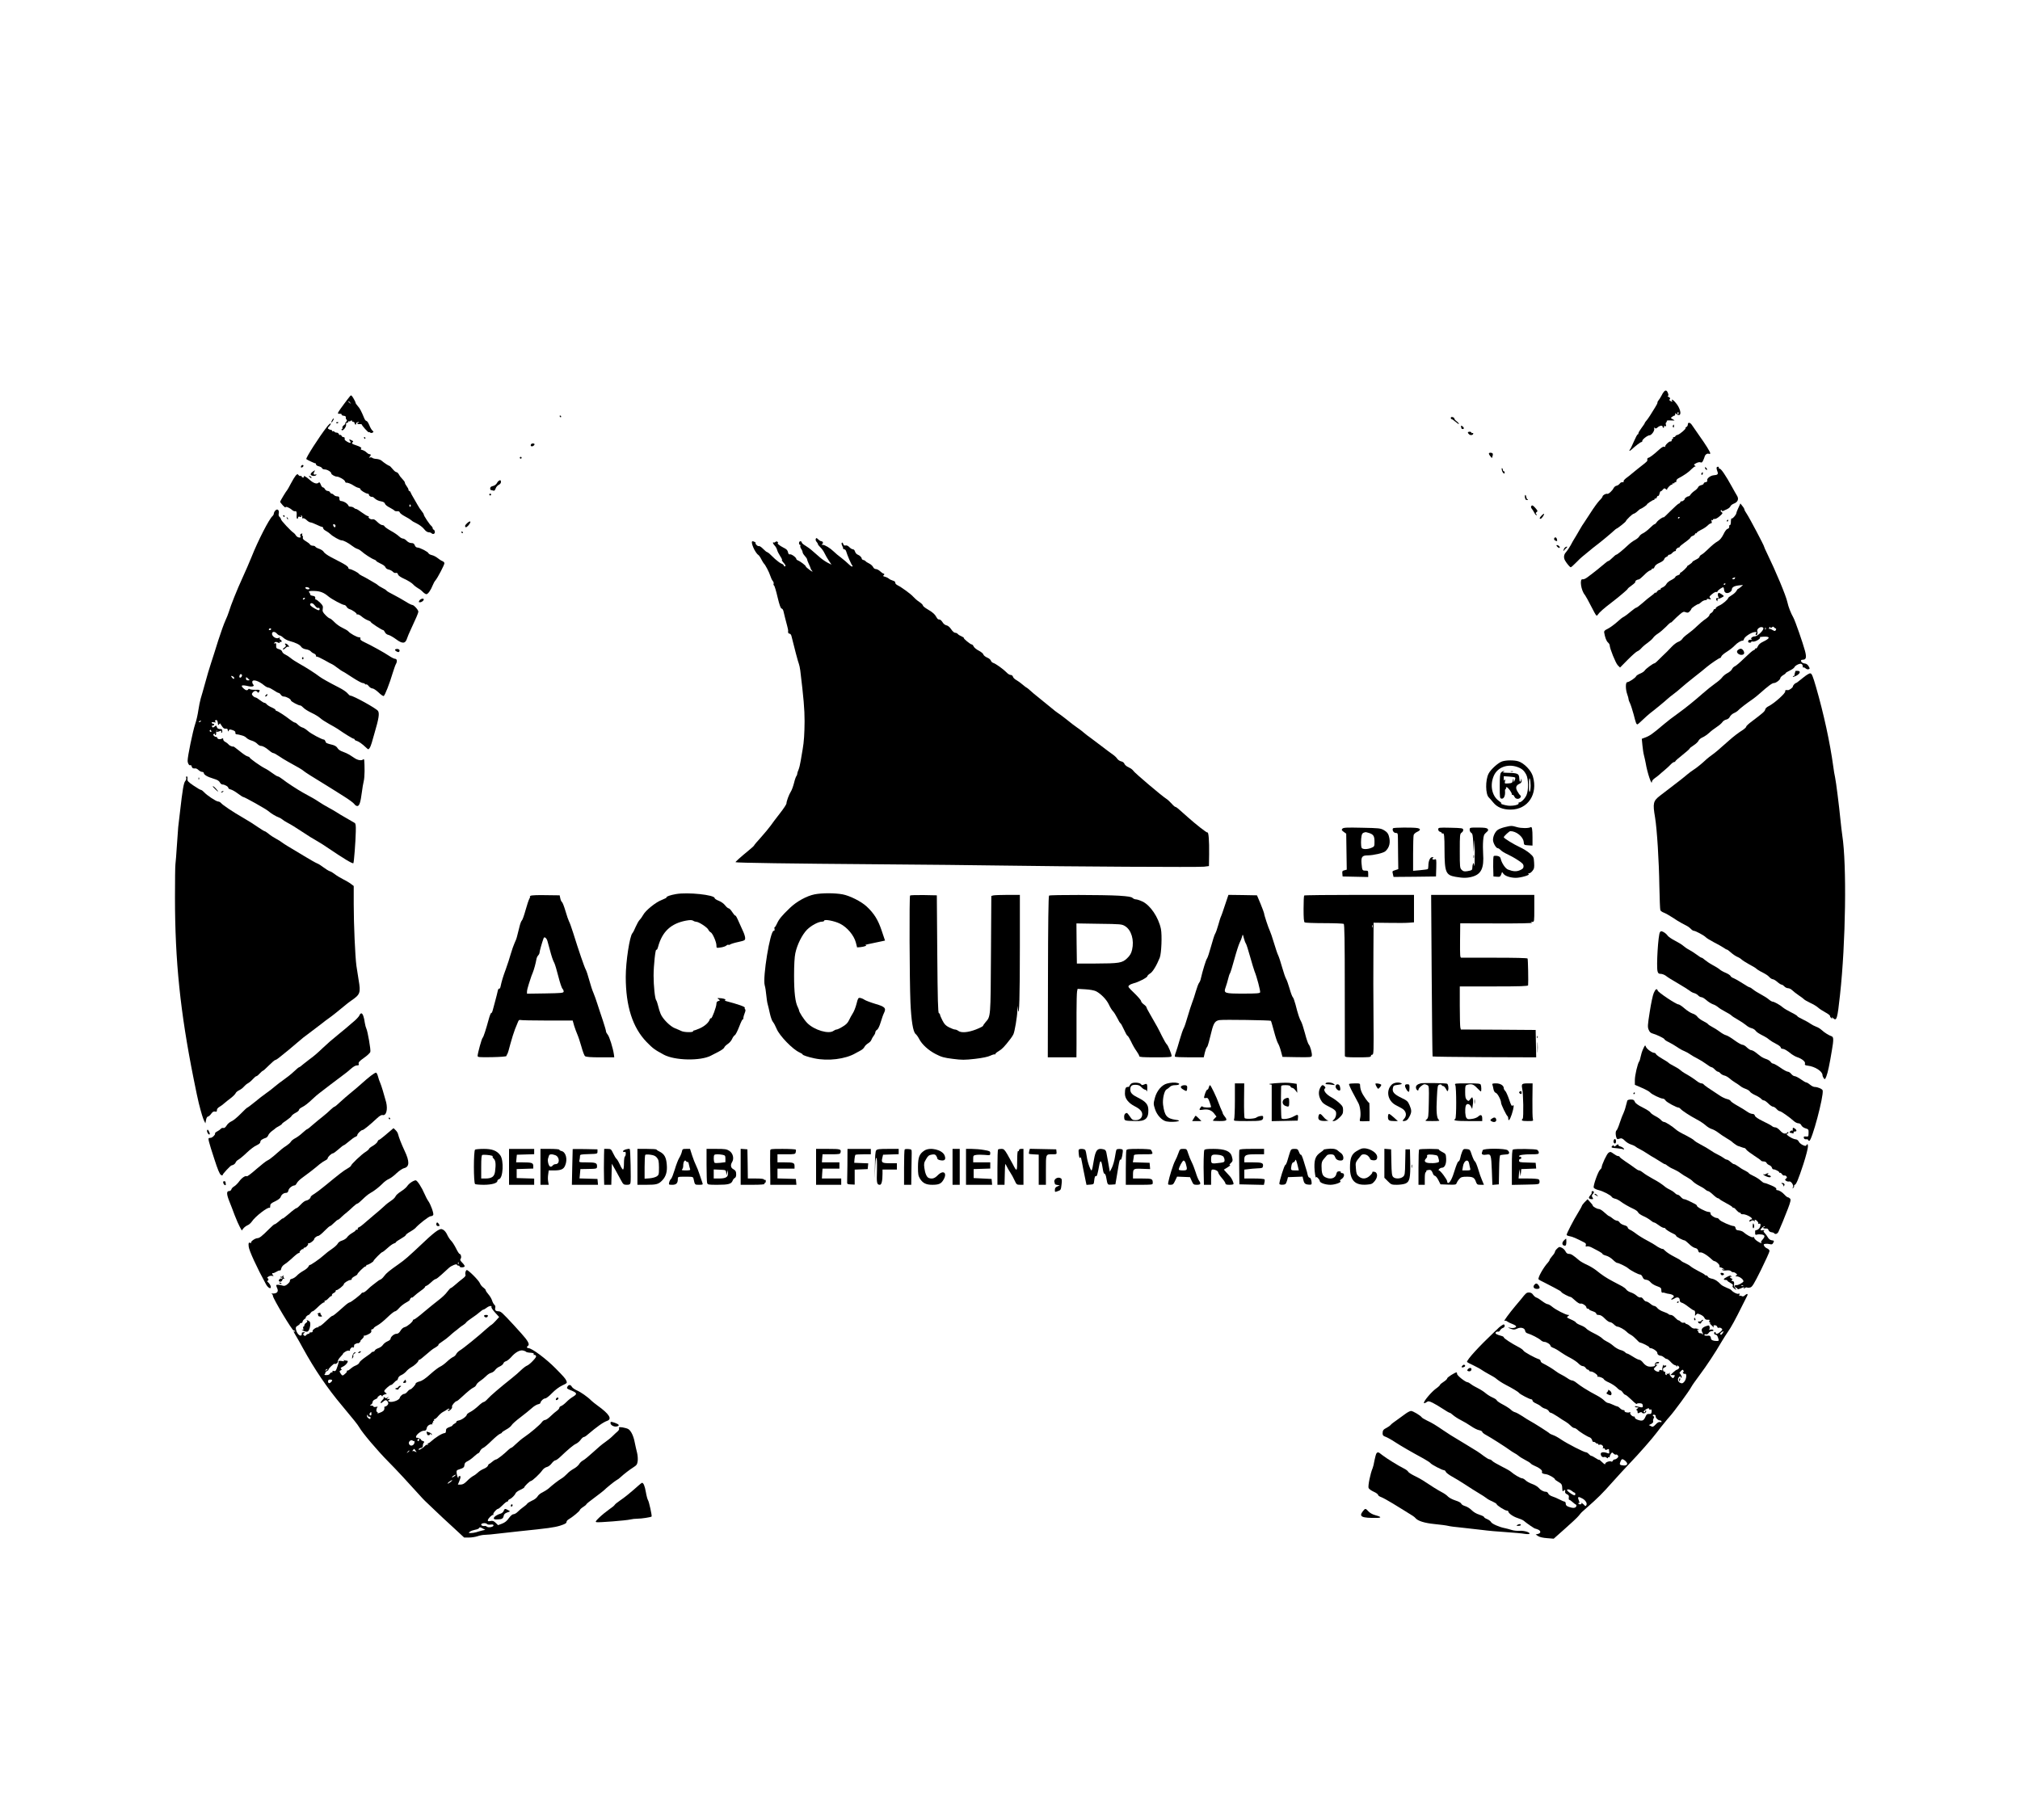 <?xml version="1.0" standalone="no"?>
<!DOCTYPE svg PUBLIC "-//W3C//DTD SVG 20010904//EN"
 "http://www.w3.org/TR/2001/REC-SVG-20010904/DTD/svg10.dtd">
<svg version="1.0" xmlns="http://www.w3.org/2000/svg"
 width="2250pt" height="2028pt" viewBox="0 0 2250 2028"
 preserveAspectRatio="xMidYMid meet">

<g transform="translate(0,2028) scale(0.1,-0.1)"
fill="#000000" stroke="none">
<path d="M18534 15916 c-7 -7 -20 -28 -29 -47 -10 -19 -24 -41 -32 -50 -7 -9
-13 -20 -11 -25 1 -5 -11 -29 -27 -54 -16 -25 -41 -65 -56 -90 -16 -25 -35
-52 -44 -61 -8 -9 -15 -19 -15 -23 0 -4 -16 -28 -35 -53 -19 -25 -35 -52 -35
-59 0 -8 -4 -14 -9 -14 -4 0 -23 -35 -41 -77 -19 -43 -37 -82 -42 -87 -16 -19
-8 -26 11 -8 52 47 104 87 114 87 7 1 11 6 10 13 -3 14 58 62 80 62 22 0 59
51 53 74 -4 14 -2 16 6 8 9 -9 16 -7 30 5 26 23 58 27 58 7 0 -8 5 -12 10 -9
6 4 8 11 5 16 -3 5 1 6 11 2 13 -5 15 -2 10 15 -4 11 -2 23 4 27 6 3 8 10 5
15 -3 5 17 8 45 6 50 -2 50 -2 24 12 -26 14 -27 15 -9 28 10 8 22 14 27 14 4
0 8 7 8 16 0 14 2 14 15 0 9 -8 23 -12 31 -9 23 9 9 68 -28 119 -31 44 -66 68
-54 39 5 -13 2 -14 -15 -4 -16 8 -18 14 -10 22 8 8 5 14 -11 24 -13 7 -18 12
-11 13 9 0 9 8 2 30 -12 32 -27 37 -45 16z m163 -241 c0 -8 -4 -12 -9 -9 -5 3
-6 10 -3 15 9 13 12 11 12 -6z"/>
<path d="M3901 15869 c-30 -36 -119 -156 -130 -176 -11 -21 -10 -23 14 -23 15
0 24 -4 20 -9 -3 -5 7 -11 22 -13 20 -2 27 -8 25 -20 -1 -9 2 -20 8 -23 8 -5
6 -13 -6 -26 -9 -10 -13 -19 -8 -19 5 0 -2 -7 -14 -16 -13 -9 -21 -22 -18 -30
3 -8 1 -14 -5 -14 -6 0 -7 -5 -3 -11 10 -17 54 35 49 60 -2 14 1 21 11 21 8 0
14 5 14 12 0 6 3 8 7 5 3 -4 12 -2 20 4 9 9 13 8 13 0 0 -6 7 -11 15 -11 8 0
15 -7 15 -15 0 -8 5 -15 11 -15 5 0 8 4 5 9 -6 10 24 25 32 16 3 -3 0 -5 -6
-5 -7 0 -12 -4 -12 -9 0 -5 11 -8 25 -6 14 1 25 -1 25 -5 0 -11 72 -91 78 -86
3 3 10 2 16 -4 7 -5 18 -5 26 0 13 8 13 11 -1 22 -9 7 -25 34 -35 60 -11 27
-25 48 -32 48 -7 0 -17 12 -24 28 -33 81 -50 113 -73 138 -14 15 -25 32 -25
38 0 6 -11 28 -24 50 -19 31 -25 36 -35 25z m0 -76 c13 -16 12 -17 -3 -4 -10
7 -18 15 -18 17 0 8 8 3 21 -13z"/>
<path d="M6235 15640 c3 -5 8 -10 11 -10 2 0 4 5 4 10 0 6 -5 10 -11 10 -5 0
-7 -4 -4 -10z"/>
<path d="M16160 15624 c0 -8 4 -14 10 -14 5 0 25 -14 45 -31 19 -17 35 -27 35
-21 0 5 -11 18 -25 28 -14 10 -25 24 -25 30 0 7 -9 14 -20 17 -13 3 -20 0 -20
-9z"/>
<path d="M3701 15602 c-17 -31 -13 -40 5 -14 9 13 14 26 11 29 -3 2 -10 -4
-16 -15z"/>
<path d="M3746 15568 c3 -5 10 -6 15 -3 13 9 11 12 -6 12 -8 0 -12 -4 -9 -9z"/>
<path d="M3643 15526 c-87 -111 -241 -352 -231 -361 12 -10 95 -49 101 -47 4
1 7 -4 7 -12 0 -8 14 -17 31 -21 17 -4 33 -13 36 -21 3 -8 16 -14 29 -14 29 0
74 -27 74 -45 0 -12 41 -35 62 -35 25 0 87 -36 91 -53 3 -10 9 -17 14 -15 13
3 56 -13 84 -33 14 -10 37 -21 52 -24 15 -4 25 -11 22 -15 -6 -9 60 -50 81
-50 8 0 14 -6 14 -14 0 -12 24 -25 40 -22 3 1 16 -9 29 -21 13 -12 41 -25 63
-28 28 -5 42 -13 46 -27 2 -10 26 -30 53 -43 26 -14 50 -29 53 -34 3 -5 17 -8
30 -7 16 2 26 -3 29 -13 2 -9 30 -30 61 -46 32 -17 62 -36 68 -42 5 -7 34 -24
63 -37 28 -14 64 -41 79 -61 17 -22 36 -35 50 -35 12 0 27 -5 33 -11 18 -18
42 -4 36 20 -3 12 -9 21 -14 21 -5 0 -9 6 -9 14 0 7 -7 19 -16 27 -20 16 -84
113 -84 127 0 6 -11 23 -24 39 -13 15 -33 46 -45 68 -12 22 -33 58 -46 80 -14
22 -27 48 -31 58 -3 9 -10 17 -15 17 -5 0 -9 6 -9 14 0 7 -9 25 -20 39 -11 14
-20 32 -20 39 0 8 -12 25 -26 39 -14 13 -32 36 -40 52 -8 15 -21 27 -29 27 -8
0 -27 16 -42 35 -15 19 -32 35 -36 35 -8 0 -57 32 -90 60 -10 8 -35 16 -54 17
-20 1 -40 6 -46 12 -5 5 -17 7 -26 4 -13 -5 -14 -3 -3 8 16 17 15 29 -3 29 -8
0 -22 9 -32 19 -10 11 -31 23 -46 27 -17 4 -24 9 -17 14 15 9 -4 23 -57 40
-43 13 -52 23 -32 36 7 4 2 11 -13 18 -28 15 -35 12 -19 -8 7 -8 8 -17 3 -20
-9 -5 -64 27 -63 38 3 20 -1 26 -14 26 -9 0 -18 7 -21 15 -4 8 -10 12 -15 9
-5 -3 -12 2 -15 10 -3 9 -14 16 -24 16 -11 0 -22 5 -25 10 -4 6 -11 8 -16 5
-5 -4 -9 -1 -9 4 0 6 -6 11 -12 11 -7 0 -20 5 -28 10 -12 8 -11 13 9 33 12 14
19 27 14 30 -4 2 -22 -14 -40 -37z m932 -875 c3 -5 1 -12 -5 -16 -5 -3 -10 1
-10 9 0 18 6 21 15 7z"/>
<path d="M18800 15550 c0 -11 -7 -23 -15 -26 -8 -4 -13 -9 -10 -13 6 -10 -70
-74 -92 -77 -10 -2 -19 -8 -21 -13 -2 -6 -10 -11 -18 -11 -9 0 -12 -4 -9 -10
3 -5 1 -10 -4 -10 -6 0 -11 -7 -11 -16 0 -9 -6 -14 -12 -12 -15 5 -69 -48 -59
-58 3 -4 -1 -5 -11 -1 -10 4 -30 -7 -56 -31 -62 -57 -109 -92 -121 -92 -10 0
-15 -13 -12 -32 0 -4 -13 -17 -29 -30 -53 -41 -124 -98 -145 -116 -11 -10 -37
-31 -58 -46 -20 -15 -35 -32 -32 -37 4 -5 1 -10 -4 -10 -6 -1 -15 -2 -21 -3
-5 0 -15 -8 -22 -18 -7 -9 -22 -18 -33 -20 -11 -2 -24 -13 -31 -25 -15 -31
-58 -70 -72 -65 -15 5 -52 -16 -52 -30 0 -6 -15 -26 -34 -44 -18 -18 -64 -81
-102 -141 -38 -59 -71 -110 -74 -113 -4 -3 -24 -36 -46 -74 -21 -38 -47 -80
-56 -95 -9 -14 -29 -48 -43 -76 -15 -27 -38 -61 -51 -76 -26 -27 -30 -62 -11
-95 19 -33 54 -74 63 -74 5 0 32 24 60 53 28 28 57 57 65 62 8 6 41 33 73 60
33 28 72 59 87 70 41 30 160 129 192 159 15 14 30 26 32 26 9 0 100 72 104 82
7 19 73 82 88 84 9 2 28 14 42 28 15 14 30 26 34 26 3 0 23 11 43 25 20 14 33
25 29 25 -4 0 9 11 29 25 20 14 41 25 46 25 6 0 10 5 10 11 0 5 4 8 9 4 5 -3
12 4 16 15 4 11 10 18 15 15 5 -3 11 9 15 26 4 17 9 28 12 25 3 -3 13 5 23 17
16 19 20 20 36 7 11 -8 16 -11 13 -7 -8 9 36 57 51 57 6 0 10 5 10 11 0 5 5 7
10 4 6 -3 10 -1 10 4 0 6 6 10 13 9 6 -2 11 4 9 13 -1 9 8 21 20 28 68 36 121
73 151 106 16 16 34 29 40 28 7 -2 5 3 -4 9 -15 10 -13 13 15 28 18 10 38 13
47 9 12 -6 20 -1 29 19 7 15 14 33 16 40 5 25 27 42 45 37 11 -4 19 -2 19 4 0
16 -52 99 -122 197 -35 49 -71 101 -81 117 -20 32 -47 36 -47 7z"/>
<path d="M18634 15539 c-3 -6 -2 -15 3 -20 5 -5 9 -1 9 11 0 23 -2 24 -12 9z"/>
<path d="M16274 15524 c3 -8 6 -18 6 -20 0 -2 7 -4 15 -4 18 0 9 26 -12 34
-11 5 -13 2 -9 -10z"/>
<path d="M16350 15461 c0 -5 7 -14 15 -21 16 -13 45 -7 45 10 0 6 -4 8 -10 5
-5 -3 -10 -1 -10 4 0 6 -9 11 -20 11 -11 0 -20 -4 -20 -9z"/>
<path d="M4055 15400 c3 -5 8 -10 11 -10 2 0 4 5 4 10 0 6 -5 10 -11 10 -5 0
-7 -4 -4 -10z"/>
<path d="M5915 15330 c-11 -18 5 -30 25 -18 10 7 16 16 14 20 -7 11 -32 10
-39 -2z"/>
<path d="M16585 15230 c-3 -4 3 -18 14 -31 l18 -23 8 23 c4 12 4 25 1 29 -10
10 -35 11 -41 2z"/>
<path d="M5790 15180 c0 -5 5 -10 10 -10 6 0 10 5 10 10 0 6 -4 10 -10 10 -5
0 -10 -4 -10 -10z"/>
<path d="M3355 15089 c-4 -6 -5 -13 -2 -16 7 -7 27 6 27 18 0 12 -17 12 -25
-2z"/>
<path d="M18990 15073 c0 -15 18 -35 23 -27 3 5 -1 15 -9 22 -8 7 -14 9 -14 5z"/>
<path d="M19120 15066 c0 -8 4 -26 10 -40 11 -29 2 -38 -41 -41 -37 -3 -79
-36 -73 -57 3 -11 -2 -18 -18 -20 -13 -2 -22 -9 -21 -15 1 -6 -11 -14 -27 -18
-16 -3 -32 -14 -35 -23 -3 -9 -21 -28 -41 -41 -19 -13 -39 -33 -45 -43 -5 -10
-16 -18 -23 -18 -8 0 -22 -8 -33 -17 -10 -10 -14 -16 -8 -13 6 3 2 -3 -8 -12
-11 -10 -23 -16 -27 -13 -4 3 -10 -2 -14 -10 -3 -8 -10 -15 -15 -15 -6 0 -47
-36 -91 -80 -44 -45 -80 -78 -80 -75 0 12 -61 -30 -76 -52 -8 -13 -19 -23 -24
-23 -6 0 -30 -20 -54 -44 -24 -24 -58 -49 -74 -57 -17 -7 -36 -23 -42 -34 -6
-12 -28 -30 -48 -41 -20 -10 -54 -35 -74 -54 -61 -58 -125 -110 -135 -110 -5
0 -24 -16 -43 -35 -19 -19 -39 -35 -44 -35 -6 0 -24 -13 -41 -28 -30 -27 -122
-101 -194 -154 -20 -15 -43 -25 -52 -22 -38 11 -19 -126 25 -175 7 -9 40 -67
71 -129 58 -112 58 -112 74 -88 15 23 68 70 155 136 74 56 176 143 176 149 0
4 20 22 45 39 26 18 44 36 41 41 -6 9 18 24 39 26 6 0 31 21 56 46 25 26 55
50 67 53 12 4 22 12 22 17 0 6 5 7 10 4 6 -3 14 5 20 20 6 17 26 32 56 45 27
12 48 28 51 40 3 11 14 22 24 25 10 4 19 11 19 16 0 5 7 9 15 9 8 0 23 9 32
20 10 11 24 20 32 20 8 0 12 3 8 6 -7 8 17 34 32 34 6 0 11 4 11 9 0 4 27 27
60 50 33 23 60 47 60 52 0 5 11 14 25 19 14 5 25 14 25 20 0 5 4 9 9 8 5 -2
10 2 12 7 1 6 21 19 43 30 39 19 63 36 91 63 8 6 19 12 25 12 7 0 9 8 5 21 -5
15 -4 19 4 15 6 -4 11 -2 11 4 0 6 8 10 18 8 10 -2 36 12 57 31 35 31 37 35
21 46 -11 8 -13 15 -7 20 6 3 11 1 11 -4 0 -7 6 -8 18 -2 9 5 29 14 44 21 15
7 30 21 33 30 3 9 21 23 40 30 43 17 56 52 32 89 -9 14 -33 57 -54 95 -73 133
-123 206 -141 206 -7 0 -10 5 -7 10 3 6 -1 10 -9 10 -9 0 -16 -6 -16 -14z
m-410 -550 c0 -3 -4 -8 -10 -11 -5 -3 -10 -1 -10 4 0 6 5 11 10 11 6 0 10 -2
10 -4z"/>
<path d="M16728 15045 c5 -30 32 -56 32 -31 0 9 -4 16 -10 16 -5 0 -10 6 -10
14 0 8 -4 17 -9 20 -4 3 -6 -6 -3 -19z"/>
<path d="M3482 15024 c-12 -8 -22 -21 -22 -28 0 -18 47 -26 61 -10 8 9 6 11
-10 7 -20 -5 -23 9 -8 35 11 16 6 15 -21 -4z"/>
<path d="M18957 15013 c-10 -9 -9 -23 1 -23 5 0 9 7 9 15 0 17 -1 18 -10 8z"/>
<path d="M3294 14982 c-10 -12 -35 -52 -54 -89 -19 -37 -38 -70 -41 -73 -9 -7
-79 -123 -79 -131 0 -3 14 -21 30 -39 17 -18 30 -28 30 -22 0 14 45 -4 75 -31
10 -9 25 -15 31 -13 16 6 22 -11 18 -51 -1 -18 2 -33 7 -33 5 0 9 6 9 14 0 10
7 12 22 8 16 -4 19 -2 13 8 -6 9 -4 11 4 6 7 -5 10 -14 7 -22 -3 -8 0 -11 9
-8 8 3 26 -6 40 -20 14 -14 34 -26 43 -26 9 0 40 -12 67 -25 28 -14 56 -25 63
-25 6 0 12 -7 12 -15 0 -8 14 -22 31 -30 16 -9 38 -24 49 -35 26 -26 104 -70
124 -70 22 0 72 -26 116 -60 19 -15 46 -31 60 -35 14 -4 34 -16 45 -26 29 -28
117 -85 143 -93 12 -4 22 -11 22 -15 0 -4 22 -17 49 -30 27 -12 51 -30 54 -40
3 -11 17 -22 35 -26 16 -3 37 -14 47 -24 9 -11 24 -17 34 -14 12 3 20 -2 24
-16 3 -14 28 -31 74 -52 37 -17 79 -43 93 -58 14 -16 39 -35 55 -44 17 -8 41
-27 54 -41 14 -14 32 -26 40 -26 18 0 50 46 71 100 7 19 21 44 31 55 24 28 99
172 99 190 0 9 -10 19 -23 24 -13 5 -36 20 -53 34 -16 13 -44 28 -62 32 -18 4
-36 13 -39 21 -6 17 -97 64 -124 64 -12 0 -23 10 -29 25 -7 19 -17 25 -38 25
-17 0 -38 10 -52 25 -13 14 -32 25 -42 25 -10 0 -30 11 -43 24 -14 14 -54 42
-91 62 -36 20 -68 43 -71 50 -3 8 -14 14 -25 14 -11 0 -36 16 -55 35 -25 25
-41 34 -54 30 -19 -6 -53 17 -42 29 4 3 0 6 -8 6 -8 0 -38 18 -68 40 -29 22
-58 40 -65 40 -7 0 -18 6 -25 13 -6 6 -22 12 -34 12 -12 0 -23 3 -24 8 -10 27
-53 54 -90 56 -7 1 -13 12 -13 26 0 20 -5 25 -24 25 -13 0 -29 7 -36 15 -7 8
-18 15 -25 15 -7 0 -15 7 -19 15 -3 8 -14 15 -25 15 -11 0 -25 9 -31 20 -6 11
-16 20 -23 20 -7 0 -18 14 -24 31 -11 27 -15 30 -28 19 -19 -16 -58 -1 -100
38 -31 29 -71 50 -60 32 3 -6 -1 -10 -9 -10 -9 0 -16 5 -16 11 0 6 -6 9 -12 6
-7 -2 -18 3 -24 11 -9 13 -13 12 -30 -6z m441 -552 c3 -5 3 -15 -1 -21 -6 -11
-23 6 -24 24 0 10 18 9 25 -3z"/>
<path d="M3440 14976 c0 -2 7 -9 15 -16 9 -7 15 -8 15 -2 0 5 -7 12 -15 16 -8
3 -15 4 -15 2z"/>
<path d="M5554 14922 c-6 -4 -16 -17 -22 -29 -7 -12 -25 -24 -42 -28 -21 -5
-30 -13 -30 -26 0 -10 4 -19 9 -19 5 0 17 -3 25 -6 12 -4 19 2 27 24 5 16 21
34 34 40 15 7 25 20 25 32 0 21 -8 25 -26 12z"/>
<path d="M5450 14770 c0 -5 5 -10 10 -10 6 0 10 5 10 10 0 6 -4 10 -10 10 -5
0 -10 -4 -10 -10z"/>
<path d="M16988 14764 c-9 -13 1 -54 13 -54 5 0 11 0 14 0 3 0 5 2 5 5 0 3 -3
4 -7 3 -4 -2 -10 11 -13 27 -3 17 -8 25 -12 19z"/>
<path d="M19363 14622 c-13 -28 -23 -54 -23 -60 0 -15 -41 -63 -49 -58 -8 5
-11 -10 -12 -51 -1 -13 -5 -23 -10 -23 -5 0 -8 -3 -8 -7 3 -21 -3 -31 -20 -36
-10 -2 -30 -29 -44 -60 -18 -36 -38 -61 -60 -75 -36 -21 -65 -45 -125 -103
-20 -20 -47 -42 -59 -48 -13 -7 -23 -18 -23 -25 0 -7 -18 -21 -40 -31 -22 -10
-40 -22 -40 -27 0 -4 -15 -17 -32 -28 -18 -11 -30 -20 -26 -20 4 0 -9 -16 -29
-35 -20 -19 -40 -35 -45 -35 -5 0 -7 -4 -4 -9 3 -5 -8 -14 -24 -20 -17 -5 -30
-15 -30 -21 0 -5 -20 -20 -44 -32 -24 -11 -49 -32 -55 -45 -6 -13 -25 -30 -41
-37 -17 -7 -27 -15 -23 -19 3 -4 -1 -7 -10 -7 -9 0 -23 -10 -31 -22 -9 -12
-16 -18 -16 -13 0 6 -3 6 -8 0 -4 -6 -22 -22 -41 -35 -19 -13 -62 -48 -94 -77
-33 -29 -65 -53 -71 -53 -6 0 -34 -20 -61 -43 -28 -24 -60 -49 -73 -56 -25
-13 -29 -16 -102 -80 -25 -21 -63 -47 -85 -58 -30 -14 -39 -24 -37 -38 9 -55
25 -98 43 -113 10 -9 19 -23 19 -32 0 -34 66 -197 89 -221 l26 -26 86 87 c48
48 96 91 107 94 12 4 31 19 44 34 13 15 44 42 69 59 25 18 53 43 62 56 9 14
33 35 54 48 21 13 62 48 91 77 28 30 52 50 52 46 0 -4 15 8 32 27 18 19 50 48
71 66 32 28 42 31 64 22 21 -8 29 -6 44 10 11 11 19 24 19 28 0 9 65 53 78 53
5 0 18 9 31 21 12 12 33 22 46 23 13 0 21 5 18 10 -4 5 6 6 22 2 26 -7 27 -6
14 10 -12 15 -10 20 21 45 19 16 40 27 47 24 7 -2 13 0 13 5 0 12 60 54 67 46
3 -3 6 -15 7 -27 2 -33 29 -46 60 -29 14 7 26 21 26 30 0 27 25 42 78 48 l47
5 -24 -22 c-13 -11 -27 -21 -31 -21 -4 0 -12 -11 -19 -24 -7 -13 -30 -34 -52
-47 -21 -13 -39 -27 -39 -30 0 -16 -62 -69 -99 -85 -23 -10 -41 -24 -41 -32 0
-7 -4 -11 -9 -7 -5 3 -12 -4 -16 -15 -3 -11 -15 -25 -26 -30 -10 -6 -19 -17
-19 -24 0 -7 -19 -26 -42 -42 -24 -15 -66 -51 -95 -79 -29 -29 -75 -67 -102
-86 -27 -19 -55 -44 -62 -56 -7 -12 -27 -27 -44 -33 -18 -6 -50 -30 -72 -53
-22 -23 -47 -49 -55 -57 -9 -8 -31 -30 -50 -48 -61 -62 -83 -82 -90 -82 -14 0
-98 -62 -108 -80 -5 -9 -28 -25 -50 -34 -22 -9 -43 -22 -46 -30 -7 -18 -79
-66 -99 -66 -20 0 -20 -79 0 -135 8 -22 15 -47 15 -55 0 -8 7 -28 16 -45 8
-16 26 -72 40 -123 25 -98 30 -112 43 -112 4 0 31 24 61 53 30 28 66 61 81 72
43 32 167 134 192 158 13 12 45 38 71 57 26 19 64 51 85 70 21 19 84 71 140
115 57 44 121 96 144 116 46 38 136 99 148 99 4 0 10 8 13 18 3 9 31 33 62 52
30 19 70 50 87 69 29 31 72 56 89 53 4 -1 10 7 13 18 8 27 83 76 119 78 23 2
26 0 17 -12 -7 -9 -8 -17 -3 -20 13 -8 23 20 16 39 -12 31 45 65 66 40 15 -18
-62 -95 -95 -95 -28 0 -53 -25 -33 -34 7 -3 2 -4 -12 -3 -16 1 -26 -4 -28 -15
-2 -13 3 -18 18 -18 12 0 19 4 16 9 -3 4 5 6 19 3 26 -5 94 36 77 47 -6 3 14
7 44 8 75 3 72 -18 -7 -56 -31 -14 -51 -32 -59 -51 -7 -16 -16 -27 -21 -24 -5
3 -9 1 -9 -5 0 -5 -8 -12 -18 -15 -10 -3 -57 -44 -104 -90 -47 -46 -95 -87
-106 -90 -10 -4 -24 -17 -30 -31 -6 -13 -29 -33 -51 -44 -22 -11 -48 -33 -59
-48 -11 -16 -46 -46 -78 -68 -31 -22 -93 -71 -137 -110 -94 -83 -191 -161
-267 -216 -70 -50 -130 -96 -172 -132 -126 -107 -153 -126 -212 -147 l-29 -11
7 -72 c4 -40 11 -90 17 -111 6 -22 14 -60 19 -85 18 -111 70 -263 70 -209 0 9
15 27 33 39 17 12 40 30 49 38 9 9 36 32 59 51 23 19 53 47 68 63 14 15 31 27
38 27 7 0 13 4 13 8 0 5 36 37 80 71 44 35 80 67 80 71 0 5 20 21 44 36 25 16
50 39 55 52 6 13 26 29 45 37 19 8 52 31 73 50 21 20 59 49 85 66 25 16 53 40
62 53 8 13 28 26 43 29 18 4 34 16 41 32 7 14 27 32 45 40 19 8 40 22 48 31
14 17 92 77 159 123 19 13 56 42 81 65 96 85 138 116 157 116 24 0 72 37 72
55 0 8 14 22 30 32 17 9 30 20 30 24 0 4 20 16 45 28 25 12 48 28 52 37 8 20
58 45 77 38 9 -3 16 -15 16 -27 0 -11 3 -17 7 -14 3 4 14 0 24 -9 10 -9 25
-14 34 -10 15 5 15 8 0 34 -11 18 -26 29 -43 30 -38 3 -60 42 -23 42 39 0 45
25 26 98 -23 86 -109 334 -129 370 -30 53 -56 121 -67 172 -15 73 -132 351
-228 548 -17 34 -31 66 -31 70 0 13 -164 323 -193 366 -15 21 -27 44 -27 50 0
6 -10 24 -23 39 l-22 28 -22 -49z m-39 -786 c-3 -9 -12 -12 -22 -9 -15 6 -9
11 25 22 1 1 0 -5 -3 -13z m-104 -60 c0 -3 -4 -8 -10 -11 -5 -3 -10 -1 -10 4
0 6 5 11 10 11 6 0 10 -2 10 -4z m517 -485 c10 9 17 9 21 2 4 -5 12 -12 19
-14 8 -3 9 -9 3 -19 -8 -13 -13 -13 -38 2 -16 10 -32 14 -36 11 -4 -4 -4 1 0
12 5 12 9 14 12 7 3 -10 7 -10 19 -1z m-70 -23 c-3 -8 -6 -5 -6 6 -1 11 2 17
5 13 3 -3 4 -12 1 -19z"/>
<path d="M17055 14639 c-4 -5 -1 -18 7 -27 8 -9 20 -29 28 -44 7 -16 18 -28
24 -28 6 0 5 5 -2 12 -9 9 -8 14 4 23 14 10 12 15 -12 43 -30 34 -39 38 -49
21z"/>
<path d="M3067 14592 c-10 -10 -17 -26 -17 -34 0 -9 -7 -21 -15 -28 -36 -30
-162 -275 -233 -455 -22 -55 -68 -161 -102 -235 -59 -128 -129 -303 -152 -380
-5 -19 -23 -62 -38 -95 -15 -33 -51 -132 -79 -220 -27 -88 -64 -203 -81 -255
-17 -52 -47 -151 -65 -220 -19 -69 -41 -147 -50 -175 -8 -27 -19 -86 -26 -130
-6 -44 -21 -112 -35 -152 -27 -82 -84 -358 -84 -408 0 -31 20 -61 33 -49 3 3
8 -4 12 -15 6 -20 16 -25 42 -22 7 1 23 -7 35 -19 12 -11 30 -20 40 -20 10 0
18 -6 18 -12 1 -20 40 -43 107 -63 44 -13 64 -25 72 -42 6 -12 19 -23 28 -23
26 0 68 -25 66 -38 -1 -6 10 -13 25 -17 15 -3 51 -23 80 -45 29 -22 57 -40 63
-40 14 0 255 -135 280 -158 25 -23 87 -60 110 -67 13 -4 32 -15 43 -24 10 -9
35 -25 56 -36 47 -25 86 -49 163 -100 72 -48 117 -76 177 -110 25 -14 80 -49
122 -78 165 -112 266 -173 274 -164 7 7 25 244 27 351 2 69 -1 91 -13 98 -8 5
-51 29 -95 55 -44 25 -91 53 -105 63 -14 9 -54 33 -90 52 -36 19 -85 49 -110
66 -40 27 -77 48 -175 101 -56 31 -187 116 -227 149 -22 17 -46 32 -53 32 -7
0 -34 16 -59 35 -25 19 -63 44 -86 55 -50 25 -170 111 -170 121 0 4 -11 10
-25 13 -13 3 -52 30 -87 59 -35 28 -65 51 -68 50 -10 -5 -45 10 -55 24 -6 8
-22 20 -35 27 -14 6 -24 20 -24 29 1 13 -2 14 -16 7 -20 -11 -50 -4 -50 11 0
5 -6 9 -14 9 -7 0 -19 6 -25 14 -9 11 -8 15 4 20 9 3 13 2 10 -4 -3 -6 -1 -10
5 -10 6 0 9 12 8 26 -2 16 2 28 10 30 7 1 8 0 2 -3 -22 -11 -9 -22 16 -13 32
12 37 12 29 1 -3 -5 -2 -12 3 -15 4 -2 8 6 8 18 0 13 -5 23 -10 23 -33 0 -45
5 -51 24 -6 19 -8 19 -24 5 -10 -9 -21 -13 -24 -9 -10 10 -8 25 2 19 5 -3 12
1 15 10 3 8 2 13 -3 10 -5 -3 -14 0 -20 7 -8 11 -4 13 22 10 22 -3 28 -2 18 5
-10 7 -10 11 -1 17 17 10 25 -4 29 -50 1 -5 5 -3 11 5 5 8 11 12 12 10 2 -3
12 -18 22 -33 12 -19 24 -27 39 -25 12 2 22 -3 23 -9 3 -25 6 -28 12 -12 6 14
12 15 42 5 24 -8 34 -17 32 -29 -2 -10 4 -18 13 -18 8 -1 18 -2 23 -3 4 -1 21
-6 38 -10 18 -4 40 -16 50 -27 9 -10 35 -24 57 -30 21 -6 49 -21 62 -35 12
-13 30 -24 39 -24 23 0 54 -17 94 -51 18 -16 39 -29 46 -29 8 0 36 -15 63 -34
27 -19 72 -46 99 -61 112 -61 163 -91 180 -107 17 -14 87 -59 253 -160 29 -18
64 -40 77 -48 13 -8 67 -42 119 -75 53 -33 102 -70 111 -82 8 -13 23 -23 34
-23 23 0 36 39 51 155 5 44 15 98 20 119 6 21 10 73 10 115 -1 120 -3 143 -15
131 -17 -17 -59 -11 -95 13 -19 12 -46 30 -60 39 -14 9 -47 24 -72 33 -28 9
-51 25 -59 40 -9 16 -28 29 -54 36 -72 18 -75 20 -81 40 -4 10 -11 19 -16 19
-22 0 -146 66 -179 96 -20 18 -48 36 -62 39 -14 4 -36 18 -49 31 -12 13 -28
24 -35 24 -6 0 -29 14 -50 30 -56 44 -142 100 -154 100 -5 0 -10 4 -10 10 0 5
-19 18 -42 28 -24 10 -49 26 -57 35 -7 10 -19 17 -26 17 -7 0 -29 14 -50 30
-21 17 -43 30 -50 30 -6 0 -19 8 -28 18 -14 15 -14 21 -4 34 18 23 40 27 53
10 10 -14 13 -13 22 4 10 19 7 20 -41 19 -29 -1 -57 3 -64 7 -6 5 -14 5 -18
-2 -10 -16 -29 -12 -53 11 -38 35 -19 42 60 23 37 -8 66 2 50 18 -7 7 -12 20
-12 30 0 35 70 15 133 -38 16 -13 36 -24 45 -24 9 0 37 -14 61 -30 24 -17 49
-30 55 -30 6 0 17 -9 24 -20 7 -11 21 -20 33 -20 28 0 79 -28 79 -43 0 -12 84
-57 106 -57 6 0 21 -11 34 -25 13 -14 53 -39 89 -56 36 -17 80 -43 96 -58 17
-16 62 -45 100 -66 39 -21 81 -46 95 -55 85 -59 169 -110 179 -110 6 0 11 -4
11 -9 0 -5 10 -12 23 -15 22 -6 60 -32 105 -75 24 -23 26 -23 39 -5 7 10 18
37 24 59 6 22 19 69 30 105 49 166 57 221 40 249 -18 28 -276 171 -309 171 -6
0 -20 12 -31 26 -11 14 -53 43 -93 63 -119 61 -191 102 -218 122 -46 36 -154
105 -223 143 -38 21 -83 50 -100 65 -18 15 -45 32 -60 39 -16 7 -31 21 -34 32
-3 12 -18 23 -37 28 -27 8 -31 13 -30 40 2 24 -2 29 -15 25 -13 -5 -14 -3 -4
7 10 11 18 11 38 2 20 -9 25 -9 19 0 -5 7 -2 9 8 6 8 -4 15 0 15 8 0 7 -7 16
-14 18 -8 3 -11 11 -7 17 5 8 2 9 -11 2 -26 -15 -75 15 -75 45 0 28 30 30 55
2 10 -11 24 -20 31 -20 7 0 25 -11 40 -25 15 -14 45 -30 68 -36 70 -19 115
-41 130 -64 9 -14 29 -25 54 -29 22 -3 45 -13 53 -22 7 -9 23 -20 36 -25 13
-5 23 -16 23 -24 0 -9 4 -14 8 -11 5 3 44 -15 87 -39 43 -25 81 -45 84 -45 3
0 30 -18 59 -40 29 -22 55 -40 58 -40 4 0 51 -29 105 -65 55 -36 108 -65 119
-65 10 0 22 -5 25 -10 4 -6 10 -8 15 -5 5 3 17 -6 28 -20 11 -14 29 -25 41
-25 11 0 41 -20 67 -44 25 -25 51 -43 58 -40 13 5 66 140 101 259 14 44 29 88
35 97 17 29 12 58 -9 58 -10 0 -41 15 -67 33 -53 36 -201 118 -278 154 -34 16
-46 27 -42 38 4 10 -1 15 -15 15 -23 0 -101 43 -120 67 -7 8 -36 25 -64 38
-27 12 -68 41 -90 64 -21 22 -45 41 -51 41 -7 0 -29 17 -49 38 -30 31 -35 42
-30 69 5 28 1 38 -29 68 -20 19 -40 35 -46 35 -5 0 -9 3 -9 8 4 22 -4 31 -28
34 -16 2 -28 8 -28 15 0 6 -3 15 -7 19 -18 17 -5 22 55 20 64 -2 104 -18 154
-60 36 -31 158 -96 178 -96 8 0 19 -9 25 -19 5 -11 20 -23 32 -27 35 -10 89
-50 81 -58 -4 -4 -1 -5 7 -1 8 3 31 -8 50 -25 19 -16 50 -35 68 -41 17 -6 32
-14 32 -19 0 -9 124 -90 138 -90 5 0 14 -11 20 -24 6 -14 23 -27 40 -30 16 -4
52 -25 81 -46 74 -56 107 -53 126 10 4 14 22 57 40 95 57 121 85 187 85 200 0
20 -50 75 -67 75 -9 0 -43 17 -77 39 -34 21 -94 55 -133 75 -39 19 -74 40 -78
46 -3 6 -25 20 -48 31 -23 12 -44 25 -47 29 -3 4 -18 15 -35 24 -16 9 -48 28
-70 41 -22 13 -54 31 -72 39 -17 9 -33 19 -35 23 -5 12 -85 53 -102 53 -9 0
-16 6 -16 13 0 13 -23 30 -85 63 -22 11 -71 37 -109 57 -38 20 -74 46 -80 58
-6 12 -29 27 -51 35 -22 7 -41 18 -43 24 -2 5 -14 10 -27 10 -13 0 -28 6 -32
14 -4 8 -25 24 -46 36 -28 17 -37 28 -34 41 3 11 1 19 -4 19 -4 0 -6 7 -3 15
5 11 2 13 -10 9 -11 -4 -15 -13 -10 -26 5 -16 2 -19 -17 -16 -12 2 -27 12 -33
23 -6 11 -18 24 -26 29 -30 19 -140 137 -140 150 0 7 -7 19 -15 26 -11 9 -14
22 -10 40 8 37 -16 57 -38 32z m380 -868 c2 -6 -6 -11 -18 -10 -12 0 -24 7
-27 14 -3 9 3 13 19 10 12 -1 24 -8 26 -14z m-52 -114 c-3 -5 -11 -10 -16 -10
-6 0 -7 5 -4 10 3 6 11 10 16 10 6 0 7 -4 4 -10z m115 -80 c13 -18 26 -27 35
-23 9 3 15 -1 15 -11 0 -21 -12 -20 -57 6 -42 24 -54 38 -47 50 10 16 33 7 54
-22z m-490 -260 c0 -5 -7 -10 -16 -10 -8 0 -12 5 -9 10 3 6 10 10 16 10 5 0 9
-4 9 -10z m-327 -506 c9 -9 -4 -34 -18 -34 -8 0 -11 8 -8 20 5 20 15 25 26 14z
m-94 -23 c7 -5 12 -14 9 -21 -2 -7 -10 -4 -22 9 -19 21 -12 28 13 12z m181
-38 c0 -2 -9 -3 -20 -3 -13 0 -20 7 -20 20 0 19 1 19 20 3 11 -10 20 -19 20
-20z m-540 -457 c0 -2 -7 -7 -16 -10 -8 -3 -12 -2 -9 4 6 10 25 14 25 6z m113
-110 c4 -10 1 -13 -8 -9 -8 3 -12 9 -9 14 7 12 11 11 17 -5z"/>
<path d="M17172 14537 c-24 -25 -28 -37 -12 -37 11 0 45 48 38 55 -2 3 -14 -5
-26 -18z"/>
<path d="M3155 14530 c3 -5 8 -10 11 -10 2 0 4 5 4 10 0 6 -5 10 -11 10 -5 0
-7 -4 -4 -10z"/>
<path d="M3196 14507 c3 -10 9 -15 12 -12 3 3 0 11 -7 18 -10 9 -11 8 -5 -6z"/>
<path d="M19235 14480 c-3 -5 -1 -10 4 -10 6 0 11 5 11 10 0 6 -2 10 -4 10 -3
0 -8 -4 -11 -10z"/>
<path d="M5202 14450 c-23 -22 -27 -32 -15 -44 4 -3 17 6 30 20 37 44 26 62
-15 24z"/>
<path d="M5140 14350 c0 -5 5 -10 11 -10 5 0 7 5 4 10 -3 6 -8 10 -11 10 -2 0
-4 -4 -4 -10z"/>
<path d="M17323 14293 c-18 -7 -16 -30 3 -37 21 -8 22 -6 15 20 -3 11 -12 19
-18 17z"/>
<path d="M9086 14275 c-3 -9 1 -23 9 -31 8 -9 15 -20 15 -26 0 -5 13 -22 28
-36 16 -15 37 -45 47 -67 10 -22 32 -59 48 -83 l29 -43 -44 22 c-23 12 -61 38
-84 58 -23 20 -60 53 -84 73 -23 21 -60 48 -81 60 -21 12 -39 28 -39 35 0 7
-7 13 -15 13 -8 0 -15 -9 -15 -20 0 -11 5 -20 11 -20 5 0 7 -5 4 -10 -4 -6 0
-22 9 -35 9 -13 16 -31 16 -38 0 -8 11 -26 25 -41 14 -15 25 -32 25 -39 1 -7
9 -30 20 -52 11 -22 19 -44 20 -49 0 -5 8 -18 18 -29 9 -11 -3 -6 -28 12 -25
18 -45 36 -45 41 0 10 -62 57 -87 66 -10 4 -18 11 -18 16 0 17 -55 57 -71 52
-12 -3 -18 4 -22 25 -5 22 -17 34 -51 50 -42 21 -78 51 -60 51 4 0 3 5 -4 12
-8 8 -15 8 -25 0 -8 -7 -17 -9 -20 -5 -4 3 -7 1 -7 -5 0 -7 9 -21 20 -32 11
-11 22 -32 26 -47 4 -16 20 -47 35 -70 16 -24 24 -43 19 -43 -5 0 2 -12 15
-26 26 -28 32 -44 15 -44 -5 0 -10 5 -10 10 0 6 -11 15 -25 20 -14 5 -46 29
-72 52 -25 24 -54 51 -64 61 -11 9 -23 17 -27 17 -4 0 -23 16 -42 35 -19 20
-40 33 -46 31 -7 -3 -20 4 -30 15 -9 10 -13 19 -8 19 13 0 -19 20 -33 20 -29
0 26 -128 64 -153 7 -4 23 -27 34 -50 12 -23 25 -44 29 -47 13 -10 58 -95 70
-135 7 -22 19 -48 27 -57 9 -10 13 -24 10 -32 -3 -8 -1 -16 4 -18 6 -2 24 -61
40 -131 21 -88 35 -127 45 -127 7 0 16 -12 20 -27 3 -16 12 -50 19 -78 7 -27
18 -69 24 -92 6 -23 11 -45 10 -50 -4 -21 2 -33 16 -33 8 0 18 -12 21 -27 28
-116 76 -298 83 -311 4 -10 11 -42 15 -72 37 -305 48 -431 48 -565 -1 -136 -7
-232 -21 -310 -6 -33 -15 -91 -22 -130 -6 -38 -17 -84 -25 -102 -8 -17 -14
-37 -14 -45 0 -8 -4 -18 -9 -24 -5 -5 -18 -40 -27 -79 -10 -38 -26 -82 -36
-96 -19 -29 -48 -106 -48 -131 0 -9 -33 -59 -73 -110 -40 -51 -87 -113 -104
-138 -18 -25 -66 -83 -107 -129 -42 -46 -76 -86 -76 -90 0 -3 -27 -29 -61 -56
-96 -79 -150 -128 -146 -131 7 -7 630 -16 1572 -23 523 -4 1139 -10 1370 -14
796 -12 2220 -20 2276 -13 l55 7 2 132 c2 150 -6 250 -19 242 -7 -5 -131 92
-219 171 -105 95 -128 114 -138 114 -5 0 -25 17 -43 38 -18 20 -45 45 -60 54
-47 29 -353 289 -365 310 -6 11 -29 28 -51 38 -23 10 -44 28 -48 39 -4 13 -18
24 -35 28 -16 3 -36 16 -45 29 -8 13 -30 34 -49 47 -18 12 -77 56 -130 97 -54
41 -112 85 -129 97 -18 12 -45 33 -62 48 -16 15 -51 41 -76 58 -26 18 -78 57
-115 88 -38 30 -82 64 -99 74 -16 11 -49 35 -71 55 -23 19 -81 67 -129 105
-49 39 -101 82 -117 98 -16 15 -32 27 -35 27 -3 0 -22 15 -43 33 -20 17 -51
40 -69 50 -18 9 -35 26 -38 37 -3 12 -14 20 -25 20 -11 0 -32 12 -46 28 -35
36 -121 98 -148 106 -12 4 -24 15 -27 26 -3 10 -21 26 -42 34 -20 9 -39 24
-42 35 -2 10 -26 29 -51 42 -26 13 -51 34 -57 47 -5 12 -15 22 -21 22 -15 0
-95 66 -88 72 2 3 -9 11 -25 18 -17 7 -36 18 -42 26 -6 8 -20 14 -30 14 -11 0
-30 17 -44 39 -16 24 -36 41 -53 44 -16 3 -34 18 -45 37 -11 17 -25 29 -35 28
-9 -2 -21 7 -27 19 -19 37 -46 62 -102 94 -29 17 -53 36 -53 43 0 8 -19 26
-42 41 -23 15 -52 41 -66 57 -25 29 -126 103 -175 128 -15 7 -26 20 -25 28 2
9 -8 18 -26 23 -15 4 -36 14 -45 22 -9 8 -29 18 -46 22 -16 4 -24 10 -17 12
14 5 16 23 3 23 -6 0 -22 11 -37 25 -15 14 -36 25 -48 25 -12 0 -25 9 -31 23
-6 12 -25 30 -44 39 -19 9 -37 21 -40 26 -3 5 -14 11 -24 13 -10 2 -18 9 -18
14 -1 16 -21 36 -46 46 -12 4 -25 20 -29 34 -4 14 -13 25 -23 25 -10 0 -28 11
-40 24 -14 15 -30 22 -42 19 -13 -4 -21 1 -27 18 -6 14 -11 18 -16 11 -4 -6
-1 -22 6 -34 7 -13 11 -26 10 -30 -1 -5 4 -8 12 -8 8 0 18 -10 21 -22 12 -43
60 -153 67 -156 5 -2 6 -8 2 -13 -3 -5 -20 6 -38 23 -18 18 -56 51 -85 73 -30
22 -68 54 -85 71 -39 38 -98 74 -122 74 -15 0 -16 2 -5 9 15 9 7 31 -11 31 -7
0 -22 9 -34 21 -19 18 -22 18 -28 4z"/>
<path d="M17346 14189 c9 -10 21 -16 25 -13 11 7 -11 31 -28 31 -9 0 -9 -5 3
-18z"/>
<path d="M17434 14182 c-6 -4 -14 -16 -17 -27 -6 -17 -5 -18 6 -5 7 8 19 21
27 28 15 13 2 17 -16 4z"/>
<path d="M19136 13664 c-3 -8 -1 -24 4 -34 8 -16 7 -18 -4 -14 -18 7 -27 -8
-15 -26 7 -13 9 -12 9 3 0 9 3 16 8 15 10 -2 62 24 62 31 0 4 -13 14 -29 24
-26 15 -30 15 -35 1z"/>
<path d="M4672 13590 c-10 -17 -10 -20 6 -20 19 0 42 18 42 32 0 16 -36 7 -48
-12z"/>
<path d="M3179 13096 c10 -11 7 -17 -10 -30 -13 -8 -20 -18 -17 -22 4 -3 16 4
28 16 11 11 25 18 30 15 15 -9 12 5 -4 21 -20 19 -43 19 -27 0z"/>
<path d="M19385 13052 c-11 -2 -25 -11 -32 -19 -22 -28 33 -64 67 -43 22 14
-8 68 -35 62z"/>
<path d="M4400 13040 c0 -12 35 -31 44 -23 15 15 4 33 -19 33 -14 0 -25 -4
-25 -10z"/>
<path d="M3365 12951 c-3 -5 -1 -12 5 -16 5 -3 10 1 10 9 0 18 -6 21 -15 7z"/>
<path d="M19999 12804 c-1 -2 -3 -8 -4 -14 -1 -5 -4 -13 -5 -17 -1 -5 -2 -11
-1 -15 0 -5 -3 -8 -9 -8 -5 0 -10 -4 -10 -9 0 -5 17 0 37 10 44 23 54 53 18
55 -14 1 -26 0 -26 -2z"/>
<path d="M20078 12725 c-36 -30 -69 -55 -73 -55 -10 0 -35 -27 -35 -39 0 -12
-43 -43 -56 -40 -21 4 -35 -2 -29 -11 11 -18 -122 -137 -189 -170 -17 -8 -33
-24 -34 -35 -4 -20 -24 -38 -149 -132 -35 -26 -63 -52 -63 -59 0 -7 -15 -21
-32 -33 -53 -33 -110 -77 -158 -120 -119 -106 -158 -139 -190 -161 -19 -13
-46 -35 -60 -47 -53 -50 -116 -101 -146 -119 -17 -11 -49 -34 -70 -52 -34 -30
-119 -96 -304 -237 -76 -59 -82 -83 -55 -242 22 -134 44 -489 48 -768 3 -137
7 -257 11 -266 4 -8 21 -21 39 -27 18 -7 62 -31 98 -55 35 -24 79 -51 97 -60
17 -9 45 -24 60 -32 16 -8 37 -24 47 -35 10 -11 24 -20 31 -20 19 0 117 -53
134 -72 8 -9 50 -35 92 -57 43 -22 91 -49 107 -60 16 -12 33 -21 38 -21 4 0
24 -15 44 -33 20 -18 51 -39 69 -47 18 -7 40 -21 49 -30 9 -9 48 -34 86 -55
39 -20 75 -42 80 -49 6 -6 26 -19 45 -29 61 -31 81 -44 101 -66 11 -11 27 -21
36 -21 8 0 31 -13 50 -30 18 -16 40 -30 47 -30 7 0 21 -9 31 -20 10 -11 29
-20 42 -20 12 0 33 -10 45 -22 13 -13 45 -38 73 -57 27 -18 55 -39 60 -45 6
-7 37 -24 70 -40 33 -15 71 -38 85 -51 14 -13 50 -37 80 -53 30 -16 54 -34 53
-40 -1 -5 5 -16 14 -24 14 -11 16 -11 8 2 -5 9 0 8 14 -4 39 -35 47 -8 76 260
64 582 76 1451 25 1779 -5 33 -14 110 -20 170 -16 163 -49 424 -60 475 -6 25
-15 79 -20 120 -37 269 -106 587 -192 885 -36 124 -47 150 -63 153 -12 2 -46
-19 -87 -53z"/>
<path d="M2960 12535 c-8 -9 -8 -15 -2 -15 12 0 26 19 19 26 -2 2 -10 -2 -17
-11z"/>
<path d="M16732 11797 c-43 -13 -128 -90 -151 -136 -38 -73 -35 -232 3 -266 6
-5 28 -31 49 -56 43 -53 106 -79 193 -79 192 0 307 171 248 371 -19 66 -99
148 -162 167 -47 14 -134 14 -180 -1z m169 -62 c52 -19 75 -39 100 -87 24 -48
26 -169 3 -224 -16 -40 -59 -83 -82 -84 -7 0 -11 -4 -7 -9 10 -17 -64 -33
-118 -27 -45 6 -100 25 -73 26 5 0 -9 13 -31 29 -76 55 -99 175 -54 278 42 95
152 136 262 98z m148 -205 c0 -30 -4 -62 -9 -70 -7 -10 -10 13 -9 75 0 59 3
83 9 70 5 -11 9 -45 9 -75z"/>
<path d="M16720 11673 c-12 -14 -15 -49 -15 -153 0 -130 1 -135 21 -138 25 -4
42 34 38 81 -2 15 2 27 7 27 6 0 7 5 4 10 -3 6 0 10 7 10 14 0 58 -59 58 -79
0 -7 4 -10 9 -7 4 3 13 -6 19 -19 8 -17 20 -25 37 -25 26 0 46 27 29 39 -6 3
-20 23 -32 44 -24 42 -17 67 25 86 17 8 23 18 22 38 -2 24 -2 25 -6 6 -7 -35
-18 -27 -20 13 -3 56 -14 61 -133 64 -46 1 -59 4 -45 10 14 6 15 9 5 9 -9 1
-22 -7 -30 -16z m156 -56 c4 -4 2 -17 -4 -29 l-11 -23 -2 25 c-1 23 -2 23 -8
-5 -5 -27 -10 -30 -50 -33 -43 -3 -43 -3 -37 25 5 21 4 24 -4 13 -8 -12 -10
-9 -10 14 l0 28 60 -4 c33 -2 63 -7 66 -11z"/>
<path d="M16828 11683 c6 -2 18 -2 25 0 6 3 1 5 -13 5 -14 0 -19 -2 -12 -5z"/>
<path d="M2074 11614 c4 -10 -1 -25 -10 -35 -18 -20 -31 -97 -59 -344 -8 -71
-17 -148 -20 -170 -2 -22 -9 -116 -15 -210 -6 -93 -13 -185 -16 -203 -3 -18
-5 -185 -5 -370 0 -709 59 -1277 207 -2017 24 -121 50 -245 58 -275 29 -115
47 -172 60 -198 l14 -27 7 38 c4 21 13 37 21 37 7 0 24 14 36 31 16 22 28 29
44 25 16 -4 20 -1 20 15 -1 12 10 27 28 37 16 9 40 27 54 40 14 12 47 39 74
59 26 20 50 45 53 54 3 9 21 24 40 33 19 9 42 27 52 40 10 12 30 29 43 36 14
7 39 28 55 46 17 19 35 34 41 34 6 0 23 14 37 30 15 16 31 30 35 30 4 0 35 27
67 60 33 33 65 60 70 60 6 0 23 10 39 23 72 56 158 128 212 175 32 29 91 76
131 104 39 29 97 73 129 98 31 25 67 52 79 60 31 21 122 93 174 137 24 21 62
51 85 66 98 67 105 86 81 227 -8 52 -20 124 -25 160 -14 102 -30 463 -30 686
l0 203 -32 24 c-18 14 -58 37 -88 52 -30 15 -71 40 -90 55 -19 15 -45 31 -58
34 -12 4 -43 23 -68 42 -25 19 -57 40 -72 45 -14 5 -79 42 -145 82 -65 40
-144 87 -175 105 -31 19 -64 40 -72 47 -9 8 -38 26 -64 40 -27 14 -65 39 -85
56 -19 16 -40 29 -45 29 -4 0 -36 20 -70 43 -33 24 -109 72 -168 106 -115 66
-227 141 -248 166 -7 8 -20 15 -30 15 -22 0 -127 70 -157 104 -13 14 -29 26
-36 26 -7 0 -44 22 -82 48 -61 42 -70 52 -67 75 2 16 -1 27 -8 27 -7 0 -9 -7
-6 -16z"/>
<path d="M2211 11604 c0 -11 3 -14 6 -6 3 7 2 16 -1 19 -3 4 -6 -2 -5 -13z"/>
<path d="M2370 11517 c0 -2 14 -16 30 -32 36 -35 40 -29 5 9 -21 23 -35 32
-35 23z"/>
<path d="M2470 11460 c-9 -6 -10 -10 -3 -10 6 0 15 5 18 10 8 12 4 12 -15 0z"/>
<path d="M16762 11065 c-29 -7 -64 -20 -78 -30 -29 -19 -54 -71 -54 -112 0
-34 34 -93 53 -93 8 0 22 -10 33 -21 10 -12 44 -33 74 -46 30 -14 83 -43 117
-66 51 -33 63 -46 63 -68 0 -21 -8 -30 -39 -44 -40 -17 -75 -16 -134 7 -29 11
-70 72 -81 119 -4 20 -14 28 -38 33 -17 3 -36 2 -40 -2 -5 -5 -7 -58 -6 -118
l3 -109 38 -3 c33 -3 38 0 48 25 l10 28 17 -22 c19 -24 78 -43 136 -43 55 0
161 31 144 41 -10 7 -9 9 4 9 9 0 26 12 38 28 19 23 21 37 18 91 -4 62 -6 66
-49 104 -24 21 -73 52 -109 68 -69 32 -179 99 -180 111 0 11 61 68 73 68 67 0
143 -62 149 -120 3 -34 4 -35 51 -38 l47 -3 0 90 c0 93 -6 125 -21 115 -22
-13 -105 -13 -152 1 -58 17 -64 17 -135 0z"/>
<path d="M14952 11047 c-11 -12 -8 -18 15 -35 l28 -20 3 -201 3 -200 -26 -7
c-22 -5 -26 -11 -23 -38 l3 -31 143 -3 142 -3 0 36 c0 32 -2 35 -29 35 -37 0
-38 2 -45 77 -7 75 6 93 67 93 69 1 175 26 198 46 47 42 60 101 38 173 -8 27
-22 43 -52 61 -40 23 -53 24 -247 28 -175 4 -207 2 -218 -11z m299 -48 c48
-16 59 -35 59 -96 0 -52 -1 -55 -35 -69 -46 -19 -101 -18 -109 2 -8 20 -8 93
0 132 5 27 15 35 45 41 3 0 21 -4 40 -10z"/>
<path d="M15516 11052 c-12 -20 7 -52 30 -52 23 0 24 -3 25 -62 0 -35 1 -126
2 -202 l2 -139 -30 -10 c-39 -13 -38 -11 -30 -46 l7 -31 236 2 237 3 3 99 c2
87 1 98 -14 92 -22 -8 -40 4 -23 15 10 6 8 9 -8 9 -24 0 -43 -42 -43 -96 0
-18 -3 -35 -7 -37 -5 -3 -43 -8 -85 -12 l-78 -7 0 188 c0 104 3 198 6 210 3
12 20 27 37 35 42 19 44 35 6 43 -46 9 -267 7 -273 -2z"/>
<path d="M16020 11039 c0 -12 8 -23 20 -26 11 -3 20 -10 20 -15 0 -5 4 -7 9
-4 17 11 21 -26 21 -187 1 -246 14 -277 124 -296 84 -15 133 -14 190 3 96 29
127 96 116 256 -3 41 -3 105 0 143 5 59 9 70 34 92 24 21 27 27 16 40 -9 11
-35 15 -106 15 -93 0 -94 0 -94 -25 0 -13 8 -28 18 -34 14 -8 18 -28 22 -113
l5 -103 6 95 c4 70 5 44 6 -95 0 -104 -3 -172 -6 -150 -5 30 -8 36 -14 22 -4
-10 -7 -29 -7 -42 0 -29 -5 -32 -57 -41 -34 -5 -45 -2 -62 15 -20 20 -21 31
-21 210 0 181 1 191 21 205 12 8 19 22 17 33 -3 16 -16 18 -141 21 -134 3
-137 2 -137 -19z"/>
<path d="M16412 10735 c0 -16 2 -22 5 -12 2 9 2 23 0 30 -3 6 -5 -1 -5 -18z"/>
<path d="M7530 10319 c-62 -10 -113 -29 -105 -37 3 -3 -22 -16 -55 -29 -67
-25 -181 -118 -207 -168 -9 -16 -25 -40 -37 -52 -12 -12 -32 -48 -46 -80 -13
-32 -29 -63 -36 -70 -30 -31 -74 -317 -74 -486 0 -328 76 -565 233 -727 72
-73 87 -84 190 -140 122 -66 407 -72 524 -12 18 10 58 30 89 46 31 16 58 36
61 45 2 9 19 26 38 39 19 12 41 37 49 56 8 19 22 38 31 43 9 5 31 49 49 96 18
48 36 84 39 80 4 -3 7 3 7 14 0 11 7 37 15 56 9 22 11 38 5 42 -5 3 -7 11 -4
18 4 11 -74 38 -210 74 -13 4 -15 7 -7 13 13 7 -32 20 -72 20 -20 0 -20 -1 -2
-13 17 -13 17 -14 -4 -20 -14 -3 -21 -13 -21 -30 0 -34 -50 -168 -60 -162 -5
3 -11 -3 -14 -12 -11 -34 -53 -73 -107 -98 -30 -13 -60 -25 -66 -25 -7 0 -13
-4 -13 -10 0 -14 -101 -12 -130 3 -14 7 -45 20 -70 30 -54 20 -139 105 -162
162 -9 22 -22 62 -28 90 -6 27 -16 55 -21 61 -14 16 -29 161 -29 274 0 113 21
305 31 289 4 -7 12 6 19 32 46 170 143 260 311 292 46 8 65 8 80 -1 10 -7 26
-12 35 -12 27 0 122 -62 133 -87 6 -13 18 -26 27 -30 20 -8 64 -107 64 -146 0
-30 0 -30 47 -23 25 3 54 13 63 21 9 8 20 12 23 9 4 -4 12 -2 19 3 7 6 48 19
91 28 72 16 77 19 77 43 0 14 -9 45 -20 69 -11 24 -29 64 -41 91 -35 79 -42
92 -51 92 -4 0 -19 18 -33 40 -14 22 -31 40 -39 40 -7 0 -25 15 -39 33 -15 20
-45 41 -71 51 -25 10 -46 23 -46 30 0 36 -299 68 -430 45z"/>
<path d="M9074 10316 c-89 -18 -200 -79 -275 -151 -91 -87 -121 -124 -143
-172 -11 -24 -22 -43 -27 -43 -4 0 -5 -9 -2 -20 4 -13 0 -20 -9 -20 -40 0
-125 -522 -100 -608 6 -20 14 -68 17 -107 4 -38 10 -83 15 -100 5 -16 16 -64
25 -105 9 -41 24 -84 34 -95 10 -11 28 -45 41 -76 31 -78 183 -234 257 -265
18 -8 33 -18 33 -22 0 -8 63 -29 130 -43 152 -33 348 -9 460 57 14 8 39 22 57
31 17 9 36 26 41 38 6 13 25 31 41 41 17 10 34 27 37 39 4 11 15 31 25 44 11
13 19 31 19 40 0 9 9 22 19 28 12 7 28 41 41 85 12 40 28 86 36 101 27 55 13
71 -94 102 -53 16 -108 37 -122 46 -14 10 -36 19 -49 21 -21 3 -25 -3 -41 -68
-10 -39 -29 -86 -42 -105 -12 -19 -31 -53 -41 -75 -13 -29 -33 -50 -71 -72
-28 -18 -59 -32 -67 -32 -8 0 -24 -7 -35 -15 -52 -39 -213 8 -291 86 -37 37
-94 125 -93 144 0 3 -6 18 -13 33 -29 55 -42 166 -42 352 0 121 5 208 14 250
20 96 76 207 130 262 47 47 127 90 169 90 12 0 22 5 22 10 0 20 115 -2 177
-33 80 -40 155 -130 176 -209 l14 -55 38 3 c42 4 83 20 55 22 -14 2 34 13 167
40 l51 11 -38 113 c-39 117 -84 190 -167 267 -59 55 -187 120 -268 135 -87 16
-230 16 -311 0z"/>
<path d="M5910 10300 c-8 -5 -12 -10 -7 -10 4 0 1 -10 -6 -22 -8 -13 -27 -70
-43 -128 -16 -58 -34 -109 -41 -115 -7 -5 -20 -39 -28 -75 -9 -36 -21 -82 -26
-103 -5 -22 -18 -55 -28 -75 -10 -21 -28 -73 -41 -117 -12 -44 -37 -120 -55
-170 -32 -86 -47 -136 -60 -198 -3 -15 -10 -25 -15 -22 -5 3 -12 -7 -15 -22
-9 -39 -14 -60 -31 -123 -8 -30 -19 -72 -25 -93 -5 -21 -13 -36 -17 -33 -4 2
-16 -26 -26 -62 -35 -129 -61 -207 -70 -214 -10 -7 -55 -171 -56 -201 0 -16
12 -17 160 -15 97 2 160 7 161 13 0 6 4 15 9 20 5 6 21 57 35 115 15 57 39
131 52 165 14 33 29 71 34 83 6 16 15 22 25 18 9 -3 143 -6 299 -6 l284 0 16
-57 c10 -32 26 -76 36 -98 10 -22 30 -83 45 -135 14 -52 32 -101 41 -107 12
-9 63 -13 171 -13 l154 0 -4 33 c-10 70 -51 201 -69 220 -10 12 -19 28 -19 37
0 9 -16 63 -35 121 -20 57 -46 139 -60 181 -13 42 -33 98 -44 124 -12 26 -33
90 -47 142 -14 53 -32 107 -40 121 -15 27 -78 210 -139 406 -19 61 -40 119
-47 130 -6 11 -24 62 -39 114 -15 52 -33 97 -39 101 -7 4 -15 23 -19 41 l-7
34 -154 2 c-89 2 -161 -1 -170 -7z m189 -509 c6 -20 17 -61 25 -91 20 -76 35
-121 51 -150 7 -14 27 -80 44 -148 17 -68 38 -131 47 -139 8 -8 14 -23 12 -32
-3 -14 -28 -16 -206 -19 l-202 -3 0 24 c0 13 9 50 20 83 11 32 22 66 24 74 2
8 11 31 19 50 15 37 34 106 42 153 2 15 11 34 20 43 8 8 15 23 15 32 0 14 27
111 45 159 8 23 35 1 44 -36z"/>
<path d="M10137 10303 c-10 -9 -6 -953 4 -1188 9 -206 29 -332 58 -355 10 -8
28 -33 39 -55 32 -62 102 -126 185 -169 64 -33 93 -41 190 -53 102 -13 130
-13 247 0 86 10 146 23 172 36 23 11 46 17 52 14 6 -3 8 -2 3 2 -4 5 13 20 37
34 39 23 65 51 132 138 12 16 26 37 31 48 15 27 43 196 45 264 l1 56 6 -45
c14 -98 21 153 21 712 l0 568 -137 0 c-76 0 -148 -3 -160 -6 l-21 -6 -4 -651
c-4 -705 -3 -690 -60 -755 -15 -18 -28 -36 -28 -41 0 -5 -35 -23 -78 -40 -87
-34 -165 -41 -198 -16 -10 8 -27 15 -37 15 -10 0 -39 11 -65 24 -38 19 -53 35
-75 78 -15 29 -27 58 -27 65 0 6 -6 13 -12 15 -10 4 -14 148 -18 659 l-5 654
-146 3 c-80 1 -148 -1 -152 -5z"/>
<path d="M11685 10302 c-7 -4 -11 -320 -12 -904 l-2 -898 160 0 159 0 1 148
c0 81 0 239 0 352 0 113 3 218 6 234 l6 29 86 -5 c54 -3 99 -12 120 -22 55
-29 116 -92 142 -147 13 -29 34 -63 45 -74 12 -12 34 -47 50 -79 15 -31 30
-56 34 -56 4 0 21 -31 39 -70 17 -38 35 -70 40 -70 5 0 22 -28 39 -63 16 -35
43 -83 61 -107 17 -24 31 -49 31 -57 0 -10 36 -13 180 -13 151 0 180 2 180 15
0 23 -40 119 -54 130 -7 6 -32 48 -55 95 -40 82 -52 104 -133 244 -21 35 -38
69 -38 74 0 6 -13 20 -30 32 -16 12 -30 28 -30 37 0 9 -34 48 -75 88 -70 67
-74 73 -58 87 10 9 33 19 50 23 47 10 153 64 153 79 0 6 14 20 30 30 29 16 74
91 108 176 19 48 27 252 13 321 -27 129 -118 264 -206 305 -27 13 -60 24 -72
24 -12 0 -29 7 -38 16 -12 12 -48 18 -153 25 -170 10 -763 11 -777 1z m848
-341 c69 -43 102 -155 77 -262 -10 -42 -23 -64 -56 -96 -55 -52 -86 -57 -359
-58 l-200 0 -3 223 -2 224 252 -4 c245 -3 254 -4 291 -27z"/>
<path d="M13657 10233 c-15 -43 -31 -94 -38 -113 -6 -19 -15 -42 -19 -51 -5
-8 -18 -51 -30 -94 -12 -44 -28 -88 -36 -100 -7 -11 -27 -74 -45 -140 -18 -66
-38 -127 -45 -135 -11 -13 -48 -133 -69 -225 -3 -16 -12 -37 -19 -45 -7 -8
-23 -51 -36 -95 -12 -44 -31 -100 -41 -125 -10 -25 -32 -94 -50 -155 -17 -60
-37 -120 -45 -132 -7 -12 -27 -68 -43 -125 -16 -57 -36 -121 -44 -143 -9 -22
-13 -43 -10 -47 2 -5 75 -8 163 -8 l158 0 12 53 c7 28 17 55 22 58 6 4 16 31
23 60 8 30 21 83 30 118 23 94 41 119 89 126 46 7 565 -1 572 -8 3 -3 18 -55
34 -115 16 -61 36 -122 45 -136 9 -13 24 -53 33 -88 l17 -63 162 -3 c148 -2
162 -1 165 15 5 25 -18 111 -35 127 -7 8 -26 63 -41 122 -16 60 -35 119 -43
132 -17 27 -37 87 -63 191 -11 41 -24 77 -30 81 -5 3 -22 46 -36 96 -14 49
-32 99 -40 111 -7 12 -27 69 -43 126 -16 58 -36 118 -44 134 -8 15 -29 78 -47
138 -18 61 -39 121 -46 135 -14 27 -64 177 -64 195 0 5 -18 53 -39 105 l-40
95 -159 3 -159 2 -26 -77z m221 -466 c5 -7 26 -71 46 -144 20 -72 43 -146 50
-165 25 -59 67 -220 62 -234 -4 -11 -42 -14 -184 -14 -215 0 -224 3 -200 71 9
24 21 66 28 94 6 27 15 54 20 60 5 6 27 76 49 158 22 81 49 164 59 184 11 21
23 52 27 68 8 30 8 30 20 -18 7 -26 17 -53 23 -60z"/>
<path d="M14527 10303 c-4 -3 -7 -71 -7 -149 0 -103 3 -145 13 -151 6 -4 104
-8 217 -8 113 0 210 -4 217 -8 9 -5 12 -185 12 -730 1 -397 1 -730 1 -739 0
-16 14 -18 145 -18 122 0 145 2 145 15 0 8 7 15 16 15 15 0 16 35 13 408 -2
224 -3 554 -1 735 l2 327 173 -2 c94 -2 196 -1 225 2 l52 4 0 153 0 153 -608
0 c-335 0 -612 -3 -615 -7z m760 -355 c-3 -7 -5 -2 -5 12 0 14 2 19 5 13 2 -7
2 -19 0 -25z"/>
<path d="M15947 9413 c3 -494 8 -900 10 -903 3 -3 263 -6 579 -8 l575 -2 -3
152 -3 153 -416 3 -417 2 -6 23 c-3 12 -6 120 -6 240 l0 217 380 0 c297 0 380
3 381 13 4 40 -1 290 -6 298 -4 6 -142 9 -363 9 -196 0 -365 0 -374 0 -15 0
-16 18 -15 191 l2 192 410 -1 c249 -1 402 2 390 8 -19 8 -19 9 3 9 22 1 22 2
22 151 l0 150 -574 0 -575 0 6 -897z"/>
<path d="M18490 9895 c-20 -24 -42 -382 -27 -437 6 -22 13 -28 36 -28 15 0 41
-10 57 -22 15 -13 76 -51 134 -84 58 -34 117 -71 131 -82 14 -12 37 -24 52
-27 14 -4 33 -15 43 -26 9 -10 25 -19 36 -19 10 0 35 -15 55 -33 21 -19 54
-39 73 -46 19 -6 43 -20 55 -30 11 -11 47 -34 80 -51 33 -17 65 -37 70 -43 6
-7 37 -28 70 -46 33 -19 74 -46 92 -61 17 -16 45 -31 62 -35 17 -4 37 -16 45
-27 14 -19 33 -31 101 -66 17 -8 40 -24 53 -36 13 -11 47 -32 75 -46 29 -14
52 -32 52 -40 0 -8 9 -15 20 -15 20 -1 45 -15 103 -61 15 -11 42 -26 60 -32
54 -18 94 -51 87 -72 -5 -15 1 -19 32 -23 79 -9 163 -63 163 -105 0 -9 7 -25
14 -35 12 -16 15 -14 29 21 16 39 36 133 62 292 20 115 19 146 -2 154 -31 10
-85 44 -112 70 -15 14 -42 31 -61 37 -19 7 -48 22 -65 34 -16 12 -56 34 -87
49 -32 15 -58 30 -58 35 0 4 -30 23 -67 41 -38 19 -79 43 -93 55 -33 29 -98
65 -115 65 -7 0 -27 11 -44 26 -16 14 -56 39 -88 56 -32 17 -71 41 -86 54 -16
13 -33 24 -39 24 -6 0 -42 21 -80 46 -39 25 -83 50 -98 56 -16 5 -31 16 -34
24 -3 8 -27 24 -53 35 -27 11 -57 28 -68 38 -11 10 -47 33 -80 50 -33 18 -71
44 -86 57 -14 13 -30 24 -36 24 -5 0 -30 15 -54 34 -24 18 -62 42 -84 54 -22
11 -51 31 -65 44 -14 13 -55 38 -92 57 -37 19 -74 44 -83 57 -8 13 -28 30 -44
39 -26 13 -30 13 -41 0z"/>
<path d="M18421 9218 c-11 -24 -31 -118 -45 -210 -24 -150 -25 -171 -12 -201
9 -24 23 -36 42 -41 43 -11 134 -55 134 -65 0 -5 21 -20 48 -32 26 -13 67 -37
92 -54 25 -18 61 -38 80 -45 19 -8 49 -24 65 -36 17 -12 54 -34 83 -48 29 -15
73 -42 98 -61 25 -19 51 -35 58 -35 7 0 23 -11 36 -25 13 -14 29 -25 35 -25 7
0 20 -8 29 -19 9 -10 29 -21 44 -24 15 -3 39 -17 54 -30 14 -13 43 -34 64 -47
22 -13 48 -31 59 -40 11 -10 37 -24 58 -31 22 -8 43 -21 48 -30 4 -9 32 -28
61 -41 30 -14 60 -33 67 -42 7 -9 20 -16 29 -16 8 0 30 -16 49 -35 19 -19 42
-35 52 -35 9 0 27 -11 39 -25 12 -14 28 -25 36 -25 14 0 108 -66 158 -111 14
-13 37 -24 50 -24 14 0 27 -9 33 -23 6 -13 25 -27 46 -33 33 -10 35 -13 34
-52 -1 -40 -3 -42 -29 -39 -22 2 -27 -1 -24 -15 3 -12 11 -17 26 -16 12 2 22
-2 22 -7 0 -6 6 -10 13 -10 29 0 162 497 149 561 -3 16 -55 39 -89 39 -12 0
-35 11 -51 25 -17 14 -35 25 -42 25 -7 0 -35 16 -61 35 -27 19 -58 35 -68 35
-11 0 -28 11 -39 25 -11 14 -28 25 -38 25 -11 0 -48 20 -83 45 -36 25 -72 45
-80 45 -9 0 -22 9 -28 19 -7 11 -29 25 -50 32 -21 6 -50 21 -65 33 -15 12 -41
31 -57 44 -16 12 -37 22 -46 22 -9 0 -30 14 -47 30 -16 17 -39 30 -50 30 -11
0 -50 22 -87 49 -36 27 -79 53 -95 57 -15 3 -48 22 -71 40 -24 18 -62 42 -84
53 -22 12 -43 25 -46 31 -4 6 -29 22 -56 35 -27 14 -56 36 -64 49 -8 12 -32
28 -53 34 -20 6 -60 32 -89 57 -28 25 -59 45 -68 45 -25 0 -223 132 -230 153
-10 28 -24 20 -44 -25z"/>
<path d="M4005 8971 c-3 -11 -25 -36 -49 -58 -73 -64 -139 -120 -186 -157 -66
-53 -127 -106 -174 -151 -60 -58 -106 -97 -146 -125 -19 -14 -52 -40 -73 -57
-20 -18 -40 -33 -45 -33 -4 0 -30 -21 -58 -48 -27 -26 -76 -65 -108 -87 -32
-22 -80 -59 -106 -81 -27 -23 -70 -57 -97 -75 -26 -18 -82 -61 -124 -96 -43
-35 -80 -63 -84 -63 -4 0 -37 -31 -74 -69 -37 -38 -83 -76 -103 -84 -19 -8
-44 -29 -54 -47 -13 -20 -25 -30 -36 -27 -10 3 -23 -2 -29 -10 -7 -8 -25 -21
-41 -29 -16 -8 -26 -19 -23 -24 6 -10 -28 -44 -45 -46 -6 -1 -15 -2 -21 -3
-15 -1 -6 -37 58 -233 38 -119 60 -171 74 -178 13 -8 19 -7 19 0 0 11 87 104
99 106 20 3 41 18 46 33 3 10 17 24 32 32 14 8 56 42 92 77 36 35 85 72 109
82 28 13 42 25 42 38 0 17 20 32 63 46 9 3 21 16 26 30 5 13 25 34 43 47 18
13 35 26 38 30 3 3 20 14 38 23 17 9 32 20 32 24 0 4 23 22 51 40 27 19 53 40
56 48 3 8 23 24 44 35 22 11 39 25 39 33 0 7 12 19 28 27 37 19 69 43 126 97
26 25 61 55 77 66 16 12 72 55 125 96 54 41 116 88 138 104 23 16 60 46 83 67
27 24 52 39 68 39 21 0 25 4 20 19 -4 15 8 29 59 65 36 25 68 55 71 67 7 21
-30 232 -45 261 -5 9 -12 36 -16 60 -9 67 -24 108 -39 108 -8 0 -16 -9 -20
-19z"/>
<path d="M17121 8724 c0 -11 3 -14 6 -6 3 7 2 16 -1 19 -3 4 -6 -2 -5 -13z"/>
<path d="M17124 8610 c0 -52 1 -74 3 -47 2 26 2 68 0 95 -2 26 -3 4 -3 -48z"/>
<path d="M18302 8593 c-12 -26 -24 -66 -28 -88 -4 -22 -11 -45 -16 -51 -17
-23 -48 -154 -48 -207 l0 -53 78 -34 c42 -18 84 -41 92 -51 17 -21 117 -69
142 -69 10 0 23 -9 30 -21 12 -19 122 -79 145 -79 6 0 16 -7 23 -15 17 -20
104 -77 178 -116 35 -18 80 -48 100 -66 20 -18 51 -37 69 -42 18 -5 50 -23 71
-39 20 -16 62 -44 92 -62 30 -18 57 -35 60 -39 6 -9 63 -49 70 -49 3 0 18 -5
33 -11 16 -6 32 -11 37 -11 5 0 15 -8 22 -19 7 -10 45 -39 85 -65 40 -25 75
-51 78 -56 3 -6 17 -10 31 -10 14 0 27 -7 31 -16 3 -8 17 -20 30 -25 14 -5 27
-18 30 -29 3 -11 10 -19 17 -18 16 2 66 -24 66 -35 0 -6 3 -7 7 -4 3 4 13 -2
21 -14 8 -11 19 -18 26 -16 6 3 17 -1 23 -8 10 -10 9 -16 -3 -26 -14 -12 -14
-14 1 -25 9 -6 24 -10 34 -7 25 6 59 -55 39 -70 -10 -6 -9 -7 2 -4 8 2 14 12
14 21 -1 9 2 16 7 16 15 0 41 62 96 230 30 93 52 179 51 198 -2 29 -4 31 -14
17 -11 -15 -15 -15 -46 -1 -18 9 -38 26 -43 39 -6 12 -19 22 -31 23 -41 2
-132 64 -94 64 6 0 10 5 10 12 0 9 -3 9 -12 0 -21 -21 -49 -13 -81 23 -18 20
-40 35 -53 35 -12 0 -29 6 -36 14 -8 7 -53 32 -100 54 -57 28 -87 48 -91 62
-3 13 -13 20 -29 20 -13 0 -40 12 -59 26 -19 14 -66 43 -106 65 -39 22 -74 46
-76 53 -3 8 -21 17 -39 21 -18 4 -51 19 -73 33 -22 15 -47 31 -56 37 -62 39
-128 85 -133 94 -4 6 -15 11 -25 11 -10 0 -34 12 -54 28 -35 27 -73 52 -130
84 -16 9 -39 25 -51 36 -11 11 -44 31 -73 46 -28 14 -54 30 -57 35 -4 5 -35
25 -70 45 -35 20 -66 43 -70 51 -3 8 -12 15 -20 15 -25 0 -85 44 -93 68 -8 22
-10 21 -31 -25z"/>
<path d="M4130 8294 c-25 -19 -72 -59 -105 -89 -33 -30 -87 -76 -120 -102 -33
-27 -85 -72 -115 -100 -30 -29 -59 -53 -64 -53 -5 0 -24 -15 -42 -32 -17 -18
-58 -53 -89 -78 -32 -25 -82 -66 -112 -92 -29 -27 -57 -48 -61 -48 -4 0 -27
-18 -51 -40 -24 -23 -61 -50 -82 -61 -21 -10 -43 -28 -49 -39 -6 -11 -29 -31
-50 -45 -39 -25 -52 -35 -141 -114 -25 -22 -56 -44 -70 -50 -13 -5 -68 -48
-122 -95 -54 -48 -102 -84 -107 -81 -16 10 -55 -16 -85 -56 -16 -23 -42 -48
-57 -57 -15 -8 -29 -24 -31 -34 -3 -10 -14 -18 -26 -18 -29 0 -28 -35 3 -113
14 -34 41 -104 60 -156 20 -52 46 -111 58 -132 l21 -38 18 23 c10 13 31 28 46
35 16 6 37 25 48 41 38 58 183 169 199 153 3 -4 6 6 6 20 0 23 8 31 55 53 33
16 57 34 61 47 9 28 33 46 60 47 15 0 23 8 27 28 5 25 42 54 72 56 5 1 15 12
22 26 7 14 35 41 62 60 53 38 134 100 191 149 20 16 48 35 63 42 15 7 27 17
27 24 0 15 42 55 58 55 6 0 34 20 62 45 28 25 54 45 58 45 5 0 32 20 60 44 29
25 61 48 72 51 11 3 20 12 20 19 0 15 42 56 58 56 12 0 83 58 161 131 29 27
50 39 62 36 41 -11 60 61 40 143 -24 90 -54 188 -66 215 -8 17 -19 49 -25 73
-6 23 -16 42 -23 41 -7 0 -32 -16 -57 -35z"/>
<path d="M12597 8205 c-9 -9 -17 -21 -17 -26 0 -5 -9 -9 -19 -9 -23 0 -31 -19
-31 -75 0 -54 39 -104 109 -140 57 -29 84 -57 84 -90 0 -39 -30 -65 -73 -65
-32 0 -41 5 -64 40 -14 22 -30 40 -34 40 -21 -1 -33 -20 -30 -50 3 -37 1 -37
125 -40 109 -4 147 28 144 124 -1 61 -28 93 -114 136 -67 33 -86 54 -87 90 0
41 15 55 60 54 30 -1 47 -8 65 -28 13 -14 31 -26 39 -26 8 0 17 -8 19 -17 3
-10 5 3 6 28 1 55 -3 61 -36 46 -19 -8 -26 -8 -32 2 -14 22 -94 26 -114 6z"/>
<path d="M12999 8208 c-59 -15 -114 -81 -135 -159 -17 -64 -17 -69 1 -125 21
-67 77 -128 128 -138 40 -8 107 -6 132 3 15 6 9 10 -30 15 -99 15 -123 43
-140 168 -8 61 13 156 38 170 10 5 27 18 38 29 12 12 33 19 58 19 45 0 62 15
28 24 -30 8 -75 6 -118 -6z"/>
<path d="M14195 8211 c-44 -4 -69 -8 -55 -11 l25 -5 0 -203 0 -203 145 3 145
3 3 33 c4 37 -4 39 -50 13 -43 -25 -123 -37 -133 -21 -6 10 -9 204 -5 353 0
14 9 17 49 17 34 0 51 -4 55 -15 3 -8 12 -15 20 -15 8 0 24 -12 35 -27 l21
-28 -3 50 -4 50 -49 7 c-55 7 -84 7 -199 -1z"/>
<path d="M14765 8210 c-3 -6 4 -10 18 -10 14 0 40 -3 58 -6 32 -5 33 -5 15 10
-22 18 -81 22 -91 6z"/>
<path d="M15502 8196 c-68 -67 -45 -182 46 -229 18 -9 46 -24 62 -33 53 -28
66 -81 28 -121 -17 -19 -18 -23 -6 -23 32 0 49 13 68 51 25 48 25 69 0 127
-18 42 -28 51 -91 81 -80 39 -104 66 -94 109 5 27 11 30 58 36 37 5 47 10 37
16 -27 17 -84 10 -108 -14z"/>
<path d="M15824 8210 c-39 -11 -56 -27 -52 -50 3 -25 28 -41 28 -19 0 17 48
59 67 59 8 0 23 -4 33 -10 17 -9 18 -23 15 -187 -3 -168 -5 -179 -25 -195 -22
-18 -20 -18 66 -18 73 0 85 2 71 13 -24 17 -31 91 -22 251 6 126 9 136 28 142
12 4 23 2 25 -5 2 -6 10 -11 18 -11 7 0 21 -15 30 -32 15 -29 18 -31 24 -14 8
23 1 64 -11 72 -12 7 -271 11 -295 4z"/>
<path d="M13755 8018 c0 -106 -4 -201 -9 -210 -8 -17 3 -18 146 -18 160 0 178
4 178 43 0 15 -6 17 -31 13 -16 -2 -37 -10 -45 -17 -18 -14 -118 -19 -131 -6
-4 5 -7 94 -6 198 l2 189 -52 0 -52 0 0 -192z"/>
<path d="M15027 8203 c-4 -3 14 -45 39 -92 26 -47 55 -103 66 -124 20 -40 29
-125 17 -169 -4 -16 -4 -28 2 -29 12 -2 41 -2 77 0 l27 1 0 104 c0 57 -2 103
-4 100 -7 -6 -69 81 -85 121 -9 20 -16 50 -16 66 0 29 -1 29 -58 29 -32 0 -62
-3 -65 -7z"/>
<path d="M15320 8205 c0 -12 24 -55 31 -55 4 0 15 10 24 22 14 21 14 23 -2 30
-21 8 -53 10 -53 3z"/>
<path d="M16210 8191 c13 -26 14 -368 0 -376 -31 -19 4 -25 145 -25 l155 0 0
29 c0 40 -17 48 -44 22 -13 -12 -43 -24 -71 -27 -40 -6 -50 -4 -61 11 -14 19
-18 93 -8 133 9 31 40 28 58 -5 l14 -28 7 47 c4 25 4 56 0 67 -6 21 -7 21 -27
-4 -19 -25 -21 -25 -39 -9 -15 14 -19 31 -19 89 0 67 2 73 23 79 48 13 70 6
108 -34 21 -22 41 -40 44 -40 7 0 6 55 -1 74 -5 14 -28 16 -150 16 -140 0
-144 -1 -134 -19z"/>
<path d="M16623 8196 c3 -8 9 -30 12 -50 5 -23 14 -38 27 -42 19 -6 58 -80 58
-111 0 -18 59 -141 72 -149 4 -3 8 -14 8 -25 0 -38 18 -17 39 46 24 75 28 116
9 97 -9 -9 -18 6 -38 67 -15 44 -34 87 -43 96 -10 9 -17 23 -17 31 0 30 -38
54 -86 54 -36 0 -45 -3 -41 -14z"/>
<path d="M16954 8195 c-4 -9 -3 -28 1 -43 13 -45 17 -324 6 -335 -21 -21 -10
-27 55 -27 63 0 65 1 58 23 -4 12 -6 106 -5 210 l2 187 -56 0 c-40 0 -57 -4
-61 -15z"/>
<path d="M14877 8181 c-5 -20 20 -51 41 -51 13 0 15 14 6 48 -8 27 -40 29 -47
3z"/>
<path d="M15650 8183 c0 -23 34 -75 43 -66 4 3 7 24 7 45 0 34 -3 38 -25 38
-17 0 -25 -5 -25 -17z"/>
<path d="M13161 8181 c-17 -11 -7 -27 29 -46 26 -14 28 -13 32 8 2 13 3 28 0
35 -4 14 -41 16 -61 3z"/>
<path d="M13464 8165 c-3 -14 -10 -25 -15 -25 -10 0 -24 -31 -35 -74 -5 -20
-2 -23 18 -19 20 4 26 -2 41 -44 9 -26 17 -51 17 -55 0 -12 -88 -9 -95 3 -5 6
-12 4 -21 -8 -21 -28 -17 -34 21 -27 57 10 97 -2 128 -41 l27 -35 -20 -20
c-11 -11 -20 -22 -20 -25 0 -3 34 -5 75 -5 83 0 91 8 55 53 -11 14 -20 29 -20
34 0 4 -6 19 -13 33 -7 14 -21 48 -31 75 -24 69 -89 204 -98 205 -4 0 -10 -11
-14 -25z"/>
<path d="M14705 8160 c-21 -41 -19 -88 7 -135 17 -32 35 -47 92 -75 53 -26 72
-41 77 -60 7 -30 -6 -70 -28 -87 -15 -12 -14 -13 5 -13 13 0 40 17 62 39 34
33 40 46 40 81 0 37 -5 47 -42 81 -24 22 -61 49 -83 61 -67 35 -103 86 -75
103 11 7 -12 35 -29 35 -6 0 -17 -13 -26 -30z"/>
<path d="M16930 8120 c-12 -7 -12 -12 -3 -21 15 -15 26 -7 21 15 -2 11 -7 13
-18 6z"/>
<path d="M18195 8100 c-3 -5 -1 -10 4 -10 6 0 11 5 11 10 0 6 -2 10 -4 10 -3
0 -8 -4 -11 -10z"/>
<path d="M14320 8043 c-43 -15 -45 -68 -3 -84 39 -15 43 -11 43 41 0 50 -5 56
-40 43z"/>
<path d="M16423 8005 c0 -22 2 -30 4 -17 2 12 2 30 0 40 -3 9 -5 -1 -4 -23z"/>
<path d="M18126 8018 c-2 -7 -10 -35 -17 -63 -6 -27 -20 -66 -29 -85 -10 -19
-27 -66 -40 -105 -12 -38 -28 -75 -35 -80 -18 -15 -4 -101 15 -96 8 2 23 6 32
8 11 3 28 -6 45 -24 16 -17 46 -36 68 -43 22 -7 47 -18 55 -26 8 -7 26 -18 40
-24 14 -6 52 -29 85 -50 33 -22 69 -44 80 -49 11 -6 40 -24 65 -40 25 -17 49
-31 54 -31 6 0 19 -8 30 -18 12 -10 41 -27 66 -37 25 -11 61 -31 80 -46 19
-14 53 -36 75 -47 22 -12 50 -31 61 -44 12 -13 43 -34 70 -48 27 -13 58 -32
68 -42 11 -10 25 -18 32 -18 7 0 32 -18 55 -40 23 -22 48 -40 55 -40 7 0 14
-4 16 -8 2 -5 36 -26 76 -47 39 -20 72 -42 72 -47 0 -5 4 -7 8 -4 5 3 19 -8
32 -25 14 -16 30 -29 37 -29 7 0 13 -4 13 -10 0 -5 10 -9 23 -8 28 2 94 -29
101 -48 3 -8 2 -13 -3 -10 -5 3 -14 -1 -21 -9 -14 -17 -3 -20 20 -5 9 6 20 5
29 -3 12 -9 13 -9 7 1 -4 6 -3 12 3 12 15 0 42 -31 36 -41 -4 -5 1 -6 9 -3 11
4 16 0 16 -13 0 -25 -21 -53 -43 -57 -10 -1 -17 -5 -17 -9 0 -4 0 -16 0 -28 0
-16 4 -19 21 -14 11 4 36 4 54 1 37 -7 38 -23 3 -62 -10 -11 -15 -24 -11 -27
15 -16 -13 -5 -44 16 -18 12 -33 28 -33 36 0 8 -6 11 -15 7 -14 -5 -70 25
-107 58 -9 8 -32 16 -50 18 -25 2 -34 8 -36 26 -2 12 -10 22 -19 22 -30 0
-148 52 -161 71 -7 11 -19 19 -27 19 -26 0 -76 35 -72 50 3 11 -4 17 -23 18
-32 2 -133 56 -128 68 2 4 -10 15 -27 23 -16 8 -46 23 -66 33 -20 10 -43 18
-51 18 -8 0 -24 11 -36 25 -12 14 -28 25 -36 25 -7 0 -19 7 -27 16 -7 8 -30
25 -52 36 -22 11 -45 24 -51 29 -53 43 -81 61 -149 98 -42 23 -90 53 -106 67
-16 13 -35 24 -44 24 -8 0 -30 13 -50 29 -20 15 -66 48 -102 71 -36 24 -65 47
-65 52 0 4 -7 8 -17 8 -9 0 -31 12 -50 26 -31 23 -36 24 -56 11 -19 -12 -77
-136 -77 -164 0 -6 -8 -17 -18 -26 -22 -20 -78 -178 -70 -199 4 -8 28 -21 54
-27 53 -13 135 -56 147 -76 4 -8 20 -16 37 -20 16 -3 39 -15 52 -24 32 -26
105 -68 156 -91 24 -11 46 -28 49 -38 2 -9 28 -27 56 -40 29 -12 65 -34 81
-47 16 -14 34 -25 41 -25 6 0 29 -13 51 -30 21 -16 47 -30 57 -30 9 0 17 -3
17 -7 0 -9 49 -40 93 -60 15 -6 27 -17 27 -22 0 -10 78 -51 97 -51 4 -1 25
-18 47 -39 21 -22 51 -42 67 -45 19 -4 30 -13 35 -30 3 -15 11 -23 19 -20 20
8 79 -27 136 -81 9 -8 19 -15 23 -15 20 0 65 -42 59 -55 -3 -9 1 -15 9 -15 8
0 23 -7 34 -15 18 -15 18 -15 0 -8 -13 4 -17 3 -12 -5 4 -6 23 -9 45 -6 25 3
44 0 53 -9 7 -8 18 -12 23 -11 6 2 19 -3 30 -12 17 -13 18 -16 5 -24 -13 -8
-12 -10 3 -10 32 0 76 -32 77 -55 0 -13 -62 -47 -79 -43 -23 5 -24 -23 -2 -29
11 -3 18 -9 15 -15 -3 -5 11 -2 31 6 45 19 48 19 39 4 -6 -9 -3 -9 9 0 9 8 21
11 26 8 6 -4 22 -4 36 0 22 5 41 36 121 197 51 104 94 198 94 209 0 10 -10 22
-24 28 -14 5 -30 18 -35 29 -9 17 -8 20 12 23 12 2 34 1 50 -3 21 -6 29 -3 37
11 14 26 13 28 -16 32 -16 2 -32 14 -42 32 -9 16 -25 38 -36 49 -15 16 -16 21
-5 28 9 6 5 7 -13 3 -16 -3 -28 -2 -28 3 0 14 39 47 47 40 3 -4 1 -7 -5 -7 -7
0 -12 -4 -12 -9 0 -6 12 -9 27 -8 19 1 28 -4 32 -18 4 -12 16 -21 31 -23 13
-1 27 -6 30 -10 13 -18 38 -10 50 15 24 53 72 169 107 261 28 74 32 96 23 107
-7 8 -18 15 -24 15 -6 0 -23 12 -37 28 -28 31 -62 52 -84 52 -8 0 -12 6 -9 13
3 9 -15 23 -56 40 -34 15 -68 27 -76 27 -8 0 -26 12 -41 26 -14 14 -49 37 -79
51 -30 14 -54 29 -54 32 0 4 -19 17 -42 29 -24 11 -58 32 -77 47 -19 14 -40
25 -46 25 -7 0 -24 11 -39 25 -15 14 -33 25 -40 25 -7 0 -24 8 -37 19 -13 10
-42 26 -64 37 -22 10 -60 32 -85 50 -25 17 -72 45 -106 62 -33 17 -67 38 -75
48 -8 9 -50 34 -93 56 -44 21 -91 48 -105 61 -44 39 -119 87 -135 87 -9 0 -24
9 -34 21 -9 11 -39 32 -65 45 -26 14 -51 32 -54 40 -3 8 -41 33 -85 55 -54 27
-82 47 -88 64 -8 20 -16 25 -45 25 -20 0 -37 -6 -39 -12z m1291 -2064 c-3 -3
-12 -4 -19 -1 -8 3 -5 6 6 6 11 1 17 -2 13 -5z"/>
<path d="M14687 7848 c-11 -42 8 -58 71 -57 31 1 47 4 34 6 -12 2 -35 20 -50
39 -31 39 -47 43 -55 12z"/>
<path d="M15460 7836 c0 -38 12 -46 71 -46 l39 0 -44 40 c-24 22 -48 40 -55
40 -6 0 -11 -15 -11 -34z"/>
<path d="M13297 7820 l-18 -30 51 0 52 0 -30 30 c-17 17 -32 30 -34 30 -2 0
-12 -13 -21 -30z"/>
<path d="M4330 7820 c0 -5 5 -10 11 -10 5 0 7 5 4 10 -3 6 -8 10 -11 10 -2 0
-4 -4 -4 -10z"/>
<path d="M16614 7815 c-16 -13 -17 -16 -4 -25 33 -22 66 -7 54 24 -8 20 -24
20 -50 1z"/>
<path d="M19969 7708 c-1 -7 -1 -17 0 -21 1 -5 -3 -6 -8 -3 -5 3 -14 -1 -21
-9 -8 -9 -8 -15 -2 -15 6 0 18 -3 27 -6 10 -4 15 -2 13 7 -2 8 4 13 15 13 23
-2 22 18 -3 34 -16 10 -20 10 -21 0z"/>
<path d="M4354 7686 c-16 -13 -51 -43 -77 -65 -27 -23 -52 -41 -57 -41 -5 0
-11 -9 -15 -19 -3 -11 -26 -31 -50 -46 -25 -14 -45 -30 -45 -35 0 -5 -18 -21
-40 -35 -45 -28 -160 -138 -160 -152 0 -5 -19 -20 -42 -33 -42 -24 -80 -53
-248 -191 -47 -39 -102 -80 -122 -92 -21 -12 -38 -27 -38 -33 0 -16 -28 -37
-53 -41 -12 -2 -37 -21 -57 -43 -20 -22 -41 -40 -48 -40 -6 0 -43 -27 -81 -61
-39 -33 -71 -58 -71 -55 0 5 -9 -1 -62 -46 -12 -10 -25 -18 -30 -18 -5 0 -32
-24 -61 -53 -81 -81 -106 -101 -131 -102 -28 -2 -78 -39 -68 -50 4 -5 -1 -5
-10 -2 -19 7 -22 0 -18 -41 3 -43 93 -238 192 -419 25 -47 65 -62 52 -20 -4
12 -16 30 -27 40 -11 9 -15 17 -9 17 7 0 12 7 12 15 0 8 -6 15 -12 15 -7 0 -2
7 10 16 13 9 31 13 45 9 12 -3 18 -3 12 2 -12 10 -19 36 -7 29 5 -3 23 4 41
15 18 11 36 17 40 14 5 -2 11 8 14 23 3 15 18 34 34 44 15 9 47 34 70 55 63
58 82 73 94 73 5 0 8 3 6 8 -5 9 30 42 37 35 3 -4 6 -1 6 5 0 7 6 12 13 12 16
0 47 36 39 45 -4 4 0 5 8 4 14 -4 60 33 60 47 0 11 29 34 44 34 9 0 40 25 69
55 29 30 58 55 63 55 6 0 25 16 44 35 19 19 39 35 43 35 5 0 22 12 37 28 15
15 45 41 66 57 20 17 52 45 70 63 18 17 38 32 44 32 6 0 33 22 61 50 27 27 64
57 82 67 39 20 100 67 142 110 17 18 46 39 65 47 19 8 59 37 87 65 29 27 66
52 83 56 62 14 64 74 6 195 -35 75 -63 146 -73 187 -3 12 -15 31 -28 43 l-22
21 -29 -25z"/>
<path d="M2307 7687 c-6 -17 18 -56 28 -45 4 3 0 18 -8 33 -11 21 -15 24 -20
12z"/>
<path d="M17974 7575 c-3 -8 -3 -19 1 -25 11 -18 25 -11 25 15 0 27 -17 34
-26 10z"/>
<path d="M17997 7515 c-12 -11 -17 -12 -20 -2 -4 9 -7 9 -18 0 -18 -18 -12
-21 53 -26 31 -3 62 -8 69 -12 7 -5 10 -3 7 6 -2 8 -19 19 -36 25 -18 5 -29
13 -26 17 4 4 2 7 -4 7 -6 0 -17 -7 -25 -15z"/>
<path d="M14780 7479 c-25 -3 -41 -7 -36 -7 5 -1 -11 -15 -36 -32 -52 -35 -69
-75 -67 -166 1 -52 15 -135 18 -110 2 14 41 -25 41 -41 0 -21 62 -43 119 -43
53 0 130 29 110 41 -8 4 -2 13 15 24 33 22 36 65 5 65 -11 0 -17 5 -14 10 3 6
-5 10 -19 10 -19 0 -26 -7 -31 -30 -11 -49 -67 -65 -124 -35 -31 16 -41 46
-41 126 0 37 6 54 25 76 14 15 29 34 35 41 12 13 58 16 76 4 6 -4 14 -17 18
-29 8 -24 41 -38 73 -31 26 5 20 58 -9 80 -13 9 -30 23 -39 31 -21 18 -62 24
-119 16z"/>
<path d="M15166 7483 c-11 -3 -37 -16 -59 -30 -53 -33 -70 -78 -70 -180 0
-145 56 -202 189 -191 51 4 61 9 86 39 40 48 34 103 -11 105 -11 1 -18 -3 -15
-7 3 -5 -10 -22 -28 -38 -41 -38 -86 -40 -123 -8 -23 19 -28 33 -32 89 -6 71
-8 65 58 146 15 18 57 14 79 -8 11 -11 20 -24 20 -29 0 -14 37 -23 60 -16 14
4 20 15 20 34 0 55 -107 112 -174 94z"/>
<path d="M5292 7472 c-18 -12 -18 -372 0 -384 7 -4 50 -8 96 -8 88 0 152 18
152 43 0 8 9 17 19 20 45 11 55 210 13 266 -37 51 -89 71 -182 71 -47 0 -91
-4 -98 -8z m187 -68 c8 -2 11 -7 8 -10 -3 -3 3 -14 14 -25 20 -20 24 -61 13
-143 -8 -56 -37 -76 -109 -76 l-45 0 0 129 c0 95 3 131 13 134 13 4 82 -1 106
-9z"/>
<path d="M5670 7280 l0 -200 140 0 140 0 0 35 0 34 -97 3 -98 3 0 50 0 50 93
3 92 3 0 28 c0 35 -16 41 -118 41 l-73 0 4 43 4 42 96 3 97 3 0 29 0 30 -140
0 -140 0 0 -200z"/>
<path d="M6020 7280 l0 -200 46 0 46 0 -6 35 c-4 20 -4 56 0 80 l6 45 58 0
c79 0 108 13 125 55 29 68 9 149 -40 161 -14 3 -25 10 -25 15 0 5 -47 9 -105
9 l-105 0 0 -200z m165 130 c50 -19 53 -100 3 -100 -11 0 -26 -7 -33 -17 -7
-9 -19 -14 -27 -10 -17 6 -32 64 -23 91 3 9 7 23 10 31 5 17 32 19 70 5z"/>
<path d="M6379 7478 c0 -2 -2 -92 -5 -200 l-4 -198 146 0 145 0 -3 33 -3 32
-100 3 -100 3 5 52 5 52 60 1 c127 2 125 1 125 33 0 35 -16 41 -124 41 -76 0
-78 1 -72 23 3 12 6 32 6 44 0 21 4 22 98 25 96 3 97 3 97 28 l0 25 -137 3
c-76 1 -138 1 -139 0z"/>
<path d="M6728 7408 c-2 -106 -2 -184 0 -260 l2 -68 40 0 39 0 3 118 3 117 37
-65 c20 -36 49 -89 64 -117 26 -49 31 -53 65 -53 30 0 38 4 42 23 7 24 -1 368
-8 375 -10 10 -75 -10 -75 -23 0 -9 6 -12 15 -9 11 5 15 -1 15 -19 0 -14 -4
-29 -10 -32 -5 -3 -10 -37 -10 -76 0 -42 -4 -69 -11 -69 -5 0 -21 24 -33 53
-13 29 -30 58 -38 65 -8 6 -25 34 -38 62 -22 47 -26 50 -62 50 l-38 0 -2 -72z"/>
<path d="M7100 7280 l0 -200 99 0 c115 0 137 6 180 52 39 42 55 96 48 173 -6
78 -26 116 -74 141 -21 10 -39 22 -41 27 -2 4 -51 7 -108 7 l-104 0 0 -200z
m217 102 c19 -23 22 -39 23 -109 0 -78 -1 -83 -26 -100 -14 -9 -50 -19 -80
-21 l-54 -4 0 129 c0 71 3 133 8 137 4 4 30 5 57 1 37 -5 56 -13 72 -33z"/>
<path d="M7595 7448 c-4 -18 -17 -49 -29 -68 -12 -19 -35 -78 -50 -130 -16
-52 -34 -99 -42 -105 -7 -5 -16 -22 -20 -37 -6 -27 -5 -28 35 -28 44 0 61 18
61 64 0 26 0 26 85 26 84 0 85 0 91 -27 14 -64 13 -63 61 -63 39 0 44 2 38 18
-3 9 -17 51 -31 92 -13 41 -33 91 -43 110 -10 19 -29 68 -42 108 l-23 72 -42
0 c-40 0 -43 -2 -49 -32z m50 -108 c4 -6 10 -8 15 -5 4 3 11 -11 14 -31 4 -19
10 -42 13 -50 4 -11 -6 -14 -48 -14 -41 0 -50 3 -41 12 7 7 12 24 12 39 0 49
19 75 35 49z"/>
<path d="M7870 7303 c0 -98 3 -188 6 -200 6 -22 11 -23 115 -23 122 0 155 9
169 45 5 14 17 28 25 31 9 4 15 19 15 38 0 35 -7 46 -35 62 -26 14 -30 46 -11
76 25 39 11 99 -30 126 -30 19 -47 22 -144 22 l-110 0 0 -177z m179 111 c28
-6 31 -10 31 -44 l0 -38 -55 -7 c-30 -3 -59 -4 -65 0 -11 7 -14 78 -3 88 8 9
51 9 92 1z m40 -199 l4 -30 7 30 8 30 1 -36 c1 -44 -25 -59 -104 -59 l-55 0 0
50 0 51 68 -3 c66 -3 67 -3 71 -33z"/>
<path d="M8250 7281 l0 -201 136 0 c87 0 133 4 129 10 -3 6 -1 10 4 10 6 0 11
9 11 21 0 11 -4 17 -10 14 -5 -3 -10 -1 -10 4 0 7 -33 11 -90 11 l-90 0 -2
163 -3 162 -37 3 -38 3 0 -200z"/>
<path d="M8579 7458 c-1 -13 -1 -61 -1 -108 1 -47 1 -127 2 -177 l0 -93 146 0
145 0 -3 33 -3 32 -102 3 -103 3 0 54 0 55 95 0 95 0 0 29 c0 36 -12 41 -111
41 l-79 0 0 45 0 45 99 0 c93 0 99 1 104 22 3 12 4 25 1 30 -3 4 -68 8 -145 8
-137 0 -139 0 -140 -22z"/>
<path d="M9090 7280 l0 -200 140 0 140 0 0 35 0 35 -107 0 -108 0 3 55 4 55
94 0 94 0 0 35 0 35 -98 0 -97 0 3 45 4 45 98 0 c85 0 98 2 102 18 10 39 1 42
-138 42 l-134 0 0 -200z"/>
<path d="M9439 7300 c-1 -99 -2 -188 -3 -197 -1 -14 8 -18 42 -19 l42 -2 0 84
0 83 73 3 72 3 3 32 3 32 -78 3 -78 3 3 40 c2 22 6 43 9 48 2 4 42 7 89 7 l84
0 0 30 0 30 -130 0 -130 0 -1 -180z"/>
<path d="M9760 7464 c-10 -11 -14 -65 -15 -197 -1 -137 -1 -145 2 -34 2 94 7
147 14 147 7 0 9 -46 7 -140 -5 -142 -1 -160 33 -160 18 0 29 43 29 123 l0 47
80 0 80 0 0 35 0 35 -72 0 c-93 0 -103 6 -91 56 l9 39 87 3 87 3 0 29 0 30
-119 0 c-95 0 -121 -3 -131 -16z"/>
<path d="M10077 7474 c-4 -4 -7 -94 -7 -201 l0 -193 40 0 40 0 2 155 c1 85 2
174 3 198 0 41 -1 42 -35 45 -20 2 -39 0 -43 -4z"/>
<path d="M10296 7461 c-56 -37 -70 -74 -71 -180 0 -84 3 -101 23 -134 31 -49
68 -67 136 -67 73 0 99 11 125 56 46 77 -1 114 -64 50 -34 -35 -63 -44 -100
-30 -23 9 -41 51 -49 112 -6 47 -4 59 19 97 20 36 32 46 62 51 29 5 39 3 50
-11 7 -11 13 -24 13 -31 0 -6 10 -14 23 -18 58 -15 78 3 58 52 -26 63 -162 95
-225 53z"/>
<path d="M10610 7280 l0 -200 40 0 40 0 0 200 0 200 -40 0 -40 0 0 -200z"/>
<path d="M10760 7280 l0 -200 146 0 145 0 -3 33 -3 32 -100 5 -100 5 0 50 0
50 93 3 92 3 0 34 0 35 -95 0 -95 0 0 39 c0 36 2 39 34 44 18 3 61 3 95 0 60
-6 61 -5 61 19 0 22 -6 25 -70 36 -39 7 -100 12 -135 12 l-65 0 0 -200z"/>
<path d="M11117 7473 c-4 -3 -7 -93 -7 -200 l0 -193 40 0 39 0 3 123 c3 121 3
122 19 87 9 -19 28 -52 42 -73 14 -21 36 -60 48 -88 21 -46 25 -49 61 -49 l38
0 0 200 0 200 -25 0 c-16 0 -25 -6 -25 -16 0 -8 -4 -12 -10 -9 -6 4 -10 -34
-10 -106 0 -125 -4 -128 -49 -39 -14 27 -42 76 -61 110 -31 52 -39 60 -66 60
-17 0 -34 -3 -37 -7z"/>
<path d="M11464 7455 c-3 -14 -5 -28 -2 -30 2 -2 27 -5 56 -6 l52 -3 0 -168 0
-168 40 0 40 0 0 164 c0 184 -3 176 76 176 44 0 45 1 42 28 l-3 27 -147 3
-147 3 -7 -26z"/>
<path d="M12016 7471 c-3 -5 -3 -30 1 -56 3 -28 9 -42 14 -34 9 15 10 8 34
-121 9 -47 21 -107 27 -133 l10 -48 41 3 c39 3 41 5 44 38 5 47 11 62 22 56 9
-6 18 28 36 127 12 65 26 47 40 -55 4 -27 12 -46 18 -45 7 1 16 -20 20 -48 14
-78 13 -76 59 -73 l42 3 12 70 c7 39 18 103 24 144 7 44 15 68 20 61 5 -8 12
8 20 43 6 31 9 61 5 67 -8 12 -62 13 -69 1 -3 -4 -11 -41 -17 -82 -6 -41 -22
-94 -34 -119 l-23 -45 -7 40 c-3 22 -10 60 -15 85 -5 25 -11 61 -15 81 -4 27
-12 38 -28 43 -72 19 -93 -3 -113 -120 -23 -135 -23 -136 -49 -73 -12 30 -26
81 -30 114 -4 33 -12 66 -17 73 -12 14 -64 16 -72 3z"/>
<path d="M12546 7464 c-3 -9 -6 -99 -6 -200 l0 -184 150 0 c141 0 150 1 150
19 0 48 -6 51 -116 51 l-104 0 0 33 c0 78 3 79 102 75 l89 -3 -3 35 -3 35 -94
3 -93 3 6 31 c3 17 6 37 6 44 0 11 23 14 106 14 105 0 105 0 98 23 -4 12 -12
25 -18 29 -6 4 -68 8 -137 8 -107 0 -128 -3 -133 -16z"/>
<path d="M13126 7433 c-9 -27 -26 -66 -38 -88 -20 -37 -64 -177 -75 -237 -5
-26 -3 -28 25 -28 26 0 33 6 51 45 l22 46 72 -3 72 -3 19 -42 c18 -40 22 -43
58 -43 42 0 48 12 23 47 -8 12 -25 52 -36 90 -12 37 -31 88 -44 113 -13 25
-31 69 -40 98 -16 51 -18 52 -54 52 -37 0 -39 -2 -55 -47z m83 -120 c19 -67
16 -73 -34 -73 -25 0 -45 4 -45 9 0 25 41 101 54 101 9 0 19 -16 25 -37z"/>
<path d="M13414 7466 c-6 -16 -10 -159 -6 -288 l2 -98 40 0 40 0 0 85 c0 79 1
85 21 85 28 0 59 -18 59 -35 0 -7 18 -35 40 -60 22 -25 40 -53 40 -61 0 -10
13 -14 45 -14 25 0 45 4 45 9 0 20 -22 66 -40 85 -11 12 -31 33 -44 48 l-24
27 41 25 c23 14 36 25 28 26 -11 0 -8 6 7 20 25 23 26 31 12 80 -16 55 -79 80
-203 80 -73 0 -99 -3 -103 -14z m214 -73 c6 -9 12 -27 12 -39 0 -20 -7 -24
-47 -29 -101 -13 -103 -12 -103 39 0 51 9 57 80 50 26 -2 50 -11 58 -21z"/>
<path d="M13805 7468 c-3 -7 -4 -96 -2 -198 l2 -185 136 -3 137 -3 6 26 c4 14
4 30 1 35 -4 6 -55 10 -116 10 l-109 0 0 49 0 50 43 5 c23 4 69 7 102 9 55 2
60 4 63 26 5 34 -12 41 -115 41 l-93 0 0 35 c0 47 20 55 129 55 l91 0 0 30 0
30 -135 0 c-99 0 -137 -3 -140 -12z"/>
<path d="M14372 7453 c-6 -16 -18 -56 -28 -90 -9 -35 -22 -63 -28 -63 -10 0
-66 -178 -66 -209 0 -12 48 -15 67 -3 6 4 15 23 20 42 l9 35 82 3 81 3 6 -28
c10 -47 21 -58 59 -61 29 -3 36 0 36 15 0 33 -12 63 -25 63 -8 0 -16 15 -20
33 -3 17 -10 43 -15 57 -5 14 -18 58 -30 98 -12 40 -25 70 -30 67 -5 -3 -14
11 -21 30 -12 31 -17 35 -50 35 -31 0 -38 -4 -47 -27z m85 -170 l10 -43 -43 0
c-47 0 -49 3 -38 59 4 17 12 31 19 31 7 0 16 8 20 18 7 16 8 15 15 -3 4 -11
12 -39 17 -62z"/>
<path d="M15420 7319 l0 -161 39 -39 c37 -37 42 -39 100 -39 34 0 77 6 96 14
47 20 56 62 53 238 l-3 143 -25 0 -25 0 -3 -144 c-2 -134 -4 -144 -25 -162
-29 -24 -89 -25 -110 -1 -13 14 -17 46 -19 162 l-3 145 -37 3 -38 3 0 -162z"/>
<path d="M15807 7473 c-4 -3 -7 -93 -7 -200 l0 -193 35 0 35 0 0 70 c0 43 4
70 11 70 5 0 8 4 5 9 -7 11 31 22 49 15 8 -3 18 -19 24 -35 5 -16 16 -29 24
-29 7 0 25 -21 38 -47 l24 -48 87 -3 c80 -3 87 -1 93 18 4 11 17 32 29 45 20
21 32 25 85 25 68 0 85 -10 102 -60 10 -26 16 -30 50 -30 l38 0 -20 48 c-12
26 -32 83 -44 126 -13 43 -29 83 -37 87 -7 4 -22 36 -34 71 -20 61 -22 63 -58
66 -33 3 -38 0 -50 -30 -8 -18 -17 -50 -21 -70 -4 -21 -13 -38 -20 -38 -7 0
-24 -41 -41 -96 -27 -91 -54 -144 -75 -144 -5 0 -9 7 -9 17 0 20 -76 123 -92
123 -7 0 -6 5 2 15 7 8 21 15 31 15 31 0 50 42 47 102 -3 51 -4 54 -45 74 -23
12 -39 24 -36 28 4 3 -43 6 -104 6 -60 0 -113 -3 -116 -7z m204 -70 c5 -5 11
-23 15 -40 6 -30 4 -32 -28 -38 -18 -4 -54 -5 -78 -3 -50 3 -63 24 -35 52 9 9
14 20 11 25 -4 5 0 12 6 15 18 8 98 0 109 -11z m354 -90 c4 -21 9 -46 12 -55
4 -15 -3 -18 -42 -18 l-47 0 7 43 c11 71 60 92 70 30z"/>
<path d="M16515 7465 c-3 -8 -7 -21 -9 -29 -6 -18 16 -27 52 -20 49 9 52 -1
59 -175 l6 -162 36 3 36 3 3 163 c2 119 6 162 15 163 6 1 19 3 27 4 8 1 27 3
43 4 31 1 36 21 11 45 -22 23 -272 24 -279 1z"/>
<path d="M16853 7473 c-10 -3 -13 -53 -13 -199 l0 -195 153 3 c152 3 152 3
155 27 2 13 -2 28 -10 32 -7 5 -60 9 -118 9 l-105 0 4 52 5 53 6 -40 6 -40 5
40 4 40 83 3 83 3 -3 32 -3 32 -92 3 c-85 2 -93 4 -93 22 0 11 6 19 13 18 6
-2 12 4 12 12 0 8 -6 14 -12 13 -7 -2 -13 1 -13 6 0 13 53 21 141 21 72 0 79
2 79 20 0 10 -9 24 -19 30 -20 10 -245 13 -268 3z"/>
<path d="M15722 7285 c0 -16 2 -22 5 -12 2 9 2 23 0 30 -3 6 -5 -1 -5 -18z"/>
<path d="M19670 7201 c-8 -6 -18 -7 -22 -5 -4 3 -8 3 -8 0 0 -7 38 -27 60 -31
30 -6 34 14 4 21 -19 5 -22 9 -12 15 7 5 9 9 3 9 -5 0 -17 -4 -25 -9z"/>
<path d="M11755 7144 c-9 -9 -14 -23 -11 -31 3 -8 6 -18 6 -23 0 -5 12 -10 28
-12 l27 -4 -27 -12 c-20 -8 -28 -19 -28 -37 0 -29 -2 -28 37 -14 28 9 31 15
37 71 6 46 4 63 -6 69 -20 13 -45 10 -63 -7z"/>
<path d="M4585 7111 c-17 -10 -39 -30 -48 -44 -9 -15 -41 -42 -71 -61 -30 -19
-57 -44 -61 -56 -4 -11 -25 -32 -48 -47 -22 -14 -57 -41 -76 -60 -20 -19 -76
-68 -126 -109 -49 -41 -101 -85 -115 -98 -14 -13 -33 -26 -43 -30 -10 -3 -15
-10 -12 -16 3 -5 -1 -10 -9 -10 -9 0 -16 -4 -16 -8 0 -5 -17 -18 -39 -30 -21
-12 -46 -33 -55 -47 -9 -13 -33 -29 -55 -36 -24 -7 -43 -21 -49 -34 -6 -13
-35 -39 -64 -59 -29 -19 -69 -50 -89 -69 -44 -41 -159 -120 -159 -110 0 5 -6
-3 -13 -16 -6 -14 -33 -36 -59 -50 -25 -14 -58 -38 -71 -53 -14 -15 -37 -30
-51 -34 -14 -3 -26 -10 -26 -15 0 -19 -4 -25 -29 -47 -17 -15 -33 -20 -46 -17
-31 10 -68 14 -76 9 -4 -2 -1 -16 6 -31 23 -43 1 -68 -55 -64 -10 0 -11 -1 -2
-5 6 -3 12 -13 12 -22 1 -30 219 -394 232 -386 3 2 10 -1 14 -7 4 -8 3 -9 -4
-5 -18 11 -15 2 17 -51 16 -26 50 -86 75 -133 129 -235 273 -448 436 -641 127
-152 176 -213 191 -240 36 -64 206 -264 325 -384 82 -82 232 -244 345 -370 24
-27 53 -58 64 -68 11 -10 58 -55 105 -100 47 -45 140 -133 208 -194 l122 -113
54 0 c29 0 73 7 96 15 23 8 59 15 79 15 20 0 92 6 161 15 69 8 170 19 225 25
323 33 387 42 453 62 53 17 72 27 72 40 0 10 10 23 23 30 42 24 126 93 126
105 1 6 17 21 36 33 19 12 35 25 35 29 0 5 42 39 93 76 50 38 97 73 102 79 22
23 121 104 142 115 13 6 33 21 46 34 39 36 99 82 143 110 35 22 42 32 47 69 3
24 0 65 -7 93 -7 28 -19 79 -26 115 -13 71 -41 129 -71 148 -11 7 -40 15 -64
19 -39 5 -45 3 -39 -10 3 -9 -3 -23 -16 -34 -12 -10 -38 -34 -58 -54 -20 -20
-58 -50 -84 -68 -26 -17 -84 -66 -130 -109 -46 -42 -96 -84 -112 -92 -16 -8
-37 -27 -45 -42 -9 -15 -36 -39 -61 -52 -25 -14 -59 -39 -75 -58 -17 -18 -44
-41 -60 -50 -33 -19 -106 -76 -145 -112 -14 -12 -44 -31 -66 -42 -23 -10 -49
-31 -57 -47 -9 -15 -36 -36 -61 -46 -24 -11 -48 -26 -53 -33 -4 -8 -24 -25
-43 -38 -19 -13 -47 -37 -62 -52 -14 -15 -36 -28 -47 -28 -14 0 -32 -16 -53
-44 -21 -31 -44 -49 -75 -61 l-45 -17 -27 26 c-22 21 -33 25 -58 20 -25 -5
-31 -3 -29 10 3 19 47 62 59 58 5 -1 6 2 2 8 -6 10 37 60 54 60 5 0 27 18 49
40 21 22 44 40 50 40 7 0 12 5 12 10 0 6 7 13 16 17 23 8 59 45 67 66 4 10 27
27 52 38 25 11 45 24 45 28 0 12 62 71 74 71 15 1 99 79 125 117 12 18 34 34
50 38 17 3 41 21 56 41 14 19 33 34 41 34 8 0 32 17 54 38 87 83 150 136 177
147 15 7 38 26 51 44 12 17 28 31 35 31 7 0 24 10 38 23 112 95 177 141 222
157 58 20 24 76 -107 170 -27 19 -58 45 -70 56 -40 41 -119 96 -162 114 -23
10 -48 28 -54 39 -14 26 -36 27 -50 1 -9 -17 -6 -21 27 -35 82 -32 88 -44 36
-76 -21 -12 -55 -39 -75 -60 -21 -21 -46 -40 -58 -44 -11 -3 -20 -13 -20 -20
0 -8 -12 -22 -26 -32 -15 -10 -46 -37 -70 -60 -24 -24 -52 -43 -62 -43 -11 0
-27 -11 -36 -24 -17 -27 -132 -124 -199 -169 -23 -15 -62 -48 -87 -72 -25 -25
-50 -45 -54 -45 -5 0 -18 -9 -30 -20 -52 -51 -128 -110 -140 -110 -7 0 -26
-11 -42 -25 -16 -14 -32 -25 -36 -25 -4 0 -9 -9 -13 -19 -3 -11 -24 -26 -46
-35 -22 -9 -51 -27 -65 -41 -14 -14 -38 -32 -55 -40 -16 -9 -47 -34 -68 -56
-29 -29 -47 -39 -70 -39 l-31 0 15 36 c19 46 19 65 0 58 -8 -4 -12 -11 -8 -18
4 -7 3 -8 -5 -1 -5 6 -12 27 -15 47 -4 35 -3 38 32 49 45 14 53 22 55 51 1 15
11 28 33 38 18 8 51 32 73 53 22 20 44 37 49 37 4 0 13 11 19 25 7 14 22 29
35 34 12 5 54 40 93 79 39 38 81 73 93 77 11 3 21 10 21 14 0 4 22 20 48 34
27 14 54 36 61 49 7 13 51 52 99 88 47 36 103 81 125 101 21 20 52 39 68 43
16 3 29 10 29 16 0 18 34 50 53 50 11 0 45 26 76 59 34 35 79 69 113 85 56 26
57 28 46 54 -10 23 -31 47 -120 137 -103 105 -264 225 -302 225 -18 0 -22 15
-6 25 24 15 2 56 -74 140 -17 19 -56 61 -86 95 -30 33 -63 68 -73 78 -10 9
-30 29 -45 45 -14 15 -34 27 -43 27 -36 0 -49 11 -43 37 4 15 1 28 -9 36 -8 7
-20 28 -26 48 -6 20 -25 51 -41 69 -17 19 -30 39 -30 46 0 6 -12 19 -26 29
-14 9 -32 31 -39 49 -13 32 -127 146 -145 146 -12 0 -22 -34 -15 -53 4 -10 -7
-24 -32 -43 -21 -16 -57 -45 -80 -66 -24 -21 -46 -38 -51 -38 -5 0 -23 -19
-40 -42 -16 -24 -60 -65 -97 -93 -36 -27 -109 -87 -163 -132 -53 -46 -103 -83
-109 -83 -7 0 -13 -4 -13 -8 0 -17 -63 -71 -90 -77 -18 -4 -36 -19 -49 -41
-15 -24 -27 -34 -45 -34 -26 0 -66 -34 -66 -57 0 -7 -15 -19 -34 -27 -19 -8
-42 -26 -51 -40 -9 -14 -32 -30 -50 -36 -18 -6 -36 -17 -39 -25 -3 -8 -12 -15
-20 -15 -8 0 -16 -4 -18 -8 -1 -5 -32 -28 -67 -52 -35 -24 -66 -51 -68 -61 -3
-10 -19 -23 -36 -30 -18 -7 -37 -18 -44 -24 -36 -30 -43 -35 -54 -35 -7 0 -10
-3 -6 -6 6 -6 -3 -17 -34 -42 -14 -10 -19 -8 -34 14 -16 26 -16 27 0 37 14 7
15 11 4 17 -9 6 -3 13 22 25 36 17 69 65 44 65 -7 0 -22 3 -32 6 -15 5 -15 4
-3 -5 11 -8 5 -9 -23 -4 -21 3 -37 2 -35 -3 2 -10 -6 -41 -24 -87 -8 -21 -15
-26 -31 -21 -13 4 -17 2 -13 -5 4 -6 0 -11 -9 -11 -8 0 -18 -7 -21 -15 -4 -9
-19 -15 -36 -15 -26 0 -29 2 -18 15 7 8 9 15 4 15 -5 0 2 6 15 13 13 6 22 14
20 17 -6 8 62 73 68 66 10 -10 42 14 37 28 -3 8 10 30 29 50 20 20 32 36 29
36 -4 0 6 9 22 19 16 11 36 17 44 13 8 -3 13 -1 10 4 -3 5 3 17 14 27 12 11
18 13 18 5 0 -9 3 -8 9 2 6 8 7 18 5 22 -5 8 36 28 46 23 3 -2 11 3 18 11 7 8
10 14 7 14 -3 0 5 11 19 23 14 13 22 27 18 31 -4 4 -2 7 3 5 13 -3 68 22 77
36 4 5 6 16 3 23 -2 6 2 12 9 12 8 0 16 6 19 13 2 7 22 21 43 32 22 11 70 50
109 88 38 37 76 67 85 67 8 0 28 16 45 36 16 19 51 47 77 61 26 14 46 29 44
32 -2 3 2 12 10 19 8 7 14 10 14 6 0 -4 11 4 24 17 13 13 47 40 74 59 28 19
48 38 46 42 -2 3 5 9 16 13 11 3 35 22 55 41 19 19 41 34 48 34 7 0 37 23 67
51 30 28 66 61 80 73 28 26 90 50 90 35 0 -5 7 -9 15 -9 8 0 15 -4 15 -10 0
-13 47 -13 55 0 4 6 -8 24 -25 41 -24 24 -28 34 -19 45 12 14 3 54 -12 54 -5
0 -23 28 -40 63 -17 34 -42 73 -56 86 -13 13 -32 43 -42 65 -10 23 -29 47 -44
55 -23 12 -30 11 -66 -10 -22 -13 -82 -63 -133 -112 -202 -190 -224 -209 -299
-262 -101 -71 -136 -99 -160 -132 -13 -18 -31 -35 -40 -38 -9 -3 -26 -13 -37
-23 -11 -9 -33 -26 -48 -37 -16 -11 -43 -35 -60 -52 -18 -18 -39 -33 -47 -33
-9 0 -17 -3 -19 -7 -6 -15 -120 -103 -133 -103 -7 0 -32 -17 -56 -39 -107 -95
-127 -111 -137 -111 -6 0 -38 -27 -72 -60 -34 -33 -66 -58 -71 -55 -5 4 -9 1
-9 -4 0 -6 -3 -10 -7 -9 -18 4 -63 -27 -61 -41 2 -11 -4 -16 -19 -15 -12 0
-20 -3 -17 -8 3 -4 -1 -8 -9 -8 -8 0 -20 -7 -27 -15 -9 -11 -15 -12 -25 -2
-12 10 -11 14 2 24 13 10 13 12 -5 10 -11 0 -20 -4 -20 -7 5 -58 -52 -25 -65
37 -5 25 -2 32 19 43 13 7 24 17 24 22 0 4 7 8 15 8 8 0 15 6 15 14 0 8 10 22
22 30 12 9 19 16 15 16 -5 0 -2 7 7 15 8 8 18 15 23 15 4 0 14 9 21 20 7 11
17 20 23 20 6 0 26 15 44 33 48 47 74 67 86 67 5 0 7 5 4 10 -3 6 0 10 8 10 7
0 23 11 35 25 12 14 26 25 32 25 5 0 9 5 7 12 -1 7 8 17 21 23 12 5 22 16 22
24 0 8 3 11 6 8 9 -8 84 51 84 66 0 14 54 47 76 47 8 0 13 5 11 11 -1 6 13 19
30 28 18 9 33 19 33 23 0 13 77 88 89 88 6 0 11 4 11 10 0 5 3 9 8 8 9 -3 72
34 72 43 0 10 88 99 98 99 5 0 31 20 58 45 27 25 59 48 71 51 13 4 23 10 23
14 0 5 25 22 55 39 30 17 55 35 55 41 0 5 21 22 48 37 26 15 52 33 57 39 38
45 153 134 172 134 13 0 26 7 29 15 7 17 -29 118 -56 155 -11 15 -29 50 -40
76 -33 77 -83 154 -100 154 -8 0 -29 -8 -45 -19z m522 -913 c-3 -8 -6 -5 -6 6
-1 11 2 17 5 13 3 -3 4 -12 1 -19z m367 -481 c-2 -7 16 -34 41 -61 l45 -49
-37 -41 c-20 -22 -42 -43 -47 -45 -6 -2 -34 -25 -62 -50 -81 -74 -256 -216
-291 -236 -17 -10 -36 -29 -42 -42 -6 -13 -22 -27 -35 -32 -13 -6 -43 -28 -67
-51 -24 -23 -58 -48 -76 -56 -18 -8 -67 -45 -110 -84 -54 -49 -91 -74 -120
-81 -24 -6 -43 -17 -43 -23 0 -15 -48 -66 -61 -66 -6 0 -20 -11 -31 -25 -11
-14 -27 -25 -37 -25 -15 0 -44 -25 -48 -43 -8 -33 -112 -62 -128 -36 -4 5 -1
9 4 9 6 0 11 4 11 10 0 5 -8 6 -17 3 -16 -6 -17 -5 -3 13 14 18 14 18 -2 5
-15 -11 -21 -11 -35 0 -11 9 -14 10 -9 2 4 -7 -2 -20 -14 -30 -11 -10 -20 -23
-20 -31 0 -8 7 -6 22 8 12 11 27 20 34 20 13 0 28 -18 29 -35 1 -13 -21 -35
-34 -35 -6 0 -10 -3 -10 -7 4 -26 -4 -41 -28 -53 -36 -17 -55 -21 -47 -9 3 5
0 9 -6 9 -13 0 -9 41 5 53 6 5 -2 6 -17 3 -16 -4 -28 -2 -28 4 0 5 -10 10 -22
10 -21 1 -21 2 -5 11 9 5 17 18 17 28 0 11 12 24 30 31 17 7 28 15 25 18 -3 3
5 12 16 20 18 12 23 13 30 1 5 -8 9 -9 9 -3 0 7 12 15 27 19 24 6 26 8 10 16
-9 6 -17 15 -17 21 0 13 61 68 76 68 6 0 20 11 32 25 12 14 26 25 31 25 5 0
12 11 15 24 3 14 18 29 36 36 17 7 41 25 54 40 12 15 36 35 52 44 38 20 84 62
84 76 0 5 5 10 11 10 6 0 40 27 76 59 36 32 77 65 92 72 30 16 56 39 44 39 -4
0 15 15 42 33 28 18 64 46 81 62 18 17 44 39 58 50 15 11 37 28 49 39 12 10
33 26 47 34 14 9 29 22 33 29 4 7 33 29 64 50 31 20 70 50 87 65 17 15 35 28
41 28 5 0 21 9 35 20 28 22 62 27 54 7z m386 -498 c3 -4 25 -9 48 -10 31 -2
41 -7 37 -16 -2 -8 -1 -12 4 -9 5 3 14 0 19 -7 9 -10 0 -24 -33 -59 -24 -26
-53 -49 -65 -53 -11 -4 -40 -25 -64 -48 -23 -23 -69 -63 -102 -89 -137 -109
-241 -198 -271 -232 -17 -20 -38 -36 -45 -36 -8 0 -35 -20 -61 -45 -26 -24
-65 -54 -87 -65 -22 -11 -40 -25 -40 -30 0 -18 -54 -58 -87 -65 -18 -3 -31
-10 -29 -14 3 -4 -6 -14 -19 -21 -14 -7 -25 -17 -25 -21 0 -4 -16 -13 -35 -19
-19 -6 -36 -18 -36 -26 -1 -8 -2 -20 -3 -26 0 -7 -5 -13 -11 -14 -32 -2 -107
-50 -163 -101 -7 -7 -18 -13 -23 -13 -6 0 -7 -5 -3 -12 4 -6 3 -8 -4 -4 -6 3
-20 -3 -31 -15 -26 -28 -74 -53 -68 -36 2 6 13 13 25 15 15 2 22 10 22 26 0
12 5 27 11 33 8 8 5 13 -10 18 -12 3 -21 10 -21 15 0 9 -39 25 -52 22 -3 -1
-5 5 -4 12 3 24 58 66 86 66 22 0 29 6 33 29 5 26 34 46 60 42 5 -1 6 3 2 9
-3 5 -1 10 5 10 6 0 8 5 5 10 -3 6 -1 10 5 10 6 0 8 5 5 10 -3 6 0 10 7 10 7
0 25 15 39 33 14 17 39 39 55 47 16 8 36 20 46 28 12 10 18 11 24 1 4 -8 3
-10 -4 -5 -7 4 -12 2 -12 -3 0 -17 15 -13 34 8 10 11 15 24 11 30 -6 11 37 61
52 61 5 0 29 19 54 43 70 65 112 99 136 110 13 5 25 19 29 29 3 10 22 29 42
42 20 13 50 38 66 54 16 17 41 34 57 37 15 4 35 18 44 31 9 14 32 32 52 40 19
9 37 24 40 34 3 10 15 21 28 24 12 3 38 23 56 43 48 56 98 84 134 77 17 -4 32
-10 35 -15z m-2215 -199 c-3 -5 -12 -10 -18 -10 -7 0 -6 4 3 10 19 12 23 12
15 0z m55 -118 c0 -12 -22 -32 -35 -32 -6 0 -11 9 -11 20 0 14 7 20 23 20 13
0 23 -4 23 -8z m437 -372 c2 -20 -8 -26 -20 -13 -4 3 -2 12 4 20 15 17 14 17
16 -7z m-23 -34 c7 3 13 -2 13 -11 0 -18 -7 -19 -28 -2 -9 7 -13 19 -10 27 4
12 6 12 9 -2 2 -9 9 -15 16 -12z m556 -255 c0 -6 -4 -13 -10 -16 -5 -3 -10 1
-10 9 0 9 5 16 10 16 6 0 10 -4 10 -9z m-57 -15 c3 4 5 -4 4 -16 -2 -27 -33
-46 -52 -30 -7 6 -12 18 -11 26 3 21 28 35 42 24 6 -6 14 -7 17 -4z m17 -110
c14 -18 14 -19 -6 -8 -12 6 -25 8 -30 4 -5 -4 -2 1 5 11 8 9 14 16 15 15 1 -2
8 -12 16 -22z m-70 0 c0 -2 -8 -10 -17 -17 -16 -13 -17 -12 -4 4 13 16 21 21
21 13z m504 -281 c-10 -8 -23 -15 -28 -15 -6 0 -1 7 10 15 10 8 23 15 28 15 6
0 1 -7 -10 -15z m-44 -65 c-33 -26 -49 -26 -19 0 13 10 29 19 34 19 6 1 -1 -8
-15 -19z m405 -470 c3 -5 21 -8 39 -6 23 3 33 1 33 -9 0 -17 -56 -28 -72 -15
-7 6 -17 10 -21 9 -25 -4 -44 3 -44 16 0 17 55 21 65 5z m-55 -72 c-19 -5 -49
-13 -66 -19 -17 -5 -44 -9 -60 -9 -28 1 -28 1 -9 16 11 8 37 17 58 21 21 3 41
12 44 19 4 11 11 10 36 -3 l32 -17 -35 -8z"/>
<path d="M5392 5618 c7 -19 35 -21 41 -3 5 11 0 15 -19 15 -16 0 -24 -5 -22
-12z"/>
<path d="M4503 4895 c-18 -19 -16 -24 6 -22 12 1 17 7 13 19 -5 21 -4 21 -19
3z"/>
<path d="M4440 4831 c0 -5 -10 -12 -22 -15 -22 -7 -22 -7 -3 -15 13 -5 21 -4
24 3 2 6 10 17 19 24 14 11 14 12 -1 12 -9 0 -17 -4 -17 -9z"/>
<path d="M4754 4314 c3 -9 6 -18 6 -20 0 -2 7 -4 15 -4 8 0 15 6 15 13 0 8 4
7 10 -3 7 -10 10 -11 10 -2 0 7 -12 17 -26 22 -34 13 -37 13 -30 -6z"/>
<path d="M2487 7101 c6 -25 32 -36 28 -13 -2 9 -4 20 -4 25 -1 4 -7 7 -15 7
-9 0 -12 -7 -9 -19z"/>
<path d="M19853 7089 c9 -6 14 -16 11 -22 -5 -9 -4 -9 6 0 15 14 5 33 -18 33
-15 -1 -15 -2 1 -11z"/>
<path d="M17729 7003 c-1 -5 -1 -12 0 -16 1 -4 -8 -17 -19 -29 -21 -23 -13
-38 23 -38 15 0 15 3 5 19 -10 16 -9 23 5 39 9 10 14 22 10 25 -9 9 -23 9 -24
0z"/>
<path d="M17760 6975 c0 -2 10 -10 23 -16 20 -11 21 -11 8 4 -13 16 -31 23
-31 12z"/>
<path d="M17651 6887 c-17 -18 -31 -37 -31 -42 0 -4 -20 -40 -44 -79 -48 -77
-126 -228 -126 -244 0 -5 16 -12 35 -15 30 -5 77 -25 166 -72 12 -6 17 -16 13
-28 -5 -15 -2 -18 13 -13 10 3 34 -3 53 -13 19 -10 54 -29 78 -41 23 -12 42
-26 42 -31 0 -4 18 -13 41 -19 23 -6 56 -27 75 -46 19 -19 40 -34 46 -34 17 0
100 -40 123 -60 30 -26 115 -70 134 -70 9 0 21 -12 27 -28 8 -20 18 -28 39
-30 18 -1 38 -13 50 -28 11 -14 43 -34 70 -43 45 -16 50 -21 50 -47 0 -20 5
-28 14 -26 8 2 21 0 30 -4 9 -4 29 -8 45 -10 16 -2 36 -9 43 -16 12 -10 11
-15 -9 -30 -28 -21 -7 -24 26 -3 29 19 56 10 56 -20 0 -16 7 -25 23 -29 13 -3
47 -24 74 -46 28 -22 56 -40 62 -40 11 0 15 -20 11 -50 -1 -12 1 -12 12 2 12
15 17 15 48 2 20 -8 40 -24 45 -37 7 -16 18 -22 38 -21 19 1 25 -2 18 -9 -7
-7 -5 -15 7 -24 11 -10 12 -12 2 -7 -13 6 -13 5 0 -7 8 -8 21 -21 29 -29 12
-13 13 -13 8 1 -4 11 1 15 16 14 12 -1 23 -9 25 -18 2 -9 9 -14 18 -10 8 3 21
0 29 -7 13 -11 12 -16 -10 -36 -27 -25 -55 -32 -55 -14 0 6 -4 10 -8 10 -5 0
-9 -7 -9 -15 0 -8 8 -15 17 -15 10 0 21 -13 27 -35 11 -35 11 -35 -20 -35 -34
0 -58 11 -59 26 -1 22 -12 35 -27 33 -33 -3 -52 1 -46 11 3 5 12 7 20 4 8 -3
20 4 27 15 7 12 23 21 36 21 14 0 21 4 16 11 -3 6 -18 8 -33 5 -14 -3 -21 -3
-15 0 6 2 9 15 7 28 -5 22 -7 22 -40 11 -44 -15 -58 -37 -43 -66 7 -11 9 -23
6 -27 -3 -3 -6 -1 -6 5 0 6 -9 10 -20 9 -11 0 -20 4 -21 9 0 6 -5 16 -11 23
-8 9 -6 11 8 6 17 -5 18 -5 2 6 -10 6 -24 10 -30 9 -26 -3 -39 2 -60 23 -12
12 -29 23 -38 25 -8 1 -16 6 -18 11 -2 6 -11 8 -21 5 -9 -2 -23 3 -30 11 -8 9
-19 16 -25 16 -6 0 -23 14 -38 30 -14 17 -35 30 -47 30 -11 0 -22 4 -26 9 -3
5 -28 17 -55 26 -27 9 -58 27 -69 41 -10 13 -26 24 -34 24 -9 0 -29 11 -45 25
-17 14 -37 25 -46 25 -8 0 -23 11 -32 26 -11 15 -23 23 -32 19 -9 -3 -26 5
-41 18 -14 14 -43 30 -63 37 -21 6 -44 20 -52 31 -7 11 -29 28 -47 38 -19 10
-65 35 -104 55 -74 39 -119 69 -187 124 -23 18 -69 46 -102 61 -34 15 -72 37
-86 49 -69 59 -90 72 -113 72 -18 0 -30 8 -39 27 -7 15 -26 34 -41 41 -26 13
-31 12 -53 -9 -13 -12 -24 -28 -24 -35 0 -7 -13 -29 -30 -47 -16 -19 -30 -39
-30 -44 0 -5 -8 -18 -18 -29 -51 -55 -118 -175 -104 -188 3 -4 28 -18 56 -31
28 -14 58 -29 66 -34 8 -4 31 -16 50 -26 68 -36 75 -40 83 -52 7 -12 87 -53
103 -53 4 0 26 -18 50 -40 25 -23 49 -37 58 -34 18 7 66 -24 66 -42 0 -8 7
-14 15 -14 8 0 15 -4 15 -8 0 -5 18 -14 40 -21 23 -7 40 -18 40 -26 0 -10 10
-15 28 -15 19 0 40 -12 67 -40 21 -22 47 -40 57 -40 11 0 30 -11 44 -25 14
-14 31 -25 38 -25 21 0 79 -32 104 -57 12 -13 35 -29 51 -37 15 -8 40 -30 57
-48 16 -18 34 -34 39 -35 27 -4 105 -44 105 -53 0 -5 6 -10 14 -10 25 0 76
-35 76 -52 0 -19 16 -31 41 -33 9 -1 24 -9 34 -18 9 -9 22 -17 29 -17 7 0 22
-10 34 -22 29 -32 50 -48 61 -48 5 0 12 -6 14 -12 4 -10 6 -9 6 1 1 11 4 11
16 1 12 -10 13 -16 4 -26 -6 -8 -16 -14 -21 -14 -5 0 -23 -13 -41 -30 l-32
-30 28 0 c25 0 26 -2 15 -20 -12 -19 -13 -19 -34 1 -13 12 -20 28 -17 38 4 13
3 13 -5 2 -6 -8 -15 -10 -22 -6 -9 5 -11 4 -6 -3 4 -7 2 -12 -3 -12 -10 0 -15
14 -12 33 0 4 -4 6 -10 5 -6 -2 -13 7 -15 19 -3 15 3 24 16 28 11 4 20 11 20
17 0 5 -7 8 -15 4 -8 -3 -15 0 -16 7 0 7 -5 -1 -9 -17 -5 -16 -7 -34 -3 -39 3
-5 -3 -6 -16 -2 -15 4 -21 3 -19 -7 4 -17 -32 -12 -52 8 -12 12 -11 16 8 34
23 21 30 36 12 25 -5 -3 -10 -1 -10 4 0 6 9 11 20 11 11 0 20 4 20 9 0 13 -34
8 -43 -7 -4 -6 -6 -16 -3 -21 8 -13 -37 -22 -74 -15 -19 4 -41 20 -57 40 -14
19 -33 34 -43 34 -10 0 -42 16 -71 35 -30 19 -59 35 -65 35 -6 0 -17 7 -24 15
-7 8 -30 20 -52 25 -21 6 -56 26 -76 44 -20 18 -53 40 -73 49 -19 9 -43 25
-53 36 -11 12 -52 37 -93 57 -41 20 -79 44 -86 54 -7 9 -34 25 -60 35 -27 10
-51 24 -54 31 -2 7 -28 22 -56 34 -47 21 -50 23 -32 36 17 13 17 14 2 14 -26
0 -139 58 -178 91 -19 16 -42 29 -51 29 -9 0 -36 15 -61 34 -24 19 -53 37 -65
40 -11 4 -27 18 -36 31 -11 17 -26 25 -45 25 -28 0 -35 -6 -89 -75 -5 -5 -33
-39 -63 -75 -69 -82 -138 -177 -121 -166 7 4 20 2 29 -6 9 -7 34 -20 56 -28
22 -8 42 -20 44 -26 5 -15 -36 -25 -67 -17 -34 8 -23 -1 16 -14 24 -9 38 -7
63 5 41 19 85 7 89 -26 2 -14 13 -24 29 -28 37 -10 127 -56 147 -77 10 -9 26
-17 37 -17 25 0 69 -28 69 -44 0 -7 15 -17 34 -24 18 -7 53 -27 77 -45 24 -17
73 -47 109 -65 36 -19 77 -47 92 -63 15 -16 36 -29 47 -29 12 0 26 -9 33 -20
7 -11 18 -20 25 -20 7 0 13 -4 13 -10 0 -5 9 -10 20 -10 25 0 81 -40 74 -52
-3 -5 -2 -8 3 -7 17 4 62 -14 67 -27 3 -8 29 -25 58 -37 29 -13 67 -38 85 -55
17 -18 36 -32 42 -32 6 0 18 -11 27 -25 9 -14 22 -25 28 -25 6 0 37 -25 69
-56 31 -31 57 -51 57 -46 0 5 15 9 33 8 25 -1 33 -6 35 -24 4 -25 -6 -27 -56
-13 -20 6 -32 6 -32 0 0 -5 10 -9 23 -9 21 -1 22 -1 3 -15 -11 -8 -14 -15 -8
-15 7 0 12 -9 12 -20 0 -18 3 -19 21 -9 15 8 24 8 28 1 10 -16 44 -8 47 11 1
10 -2 15 -7 11 -5 -3 -7 -10 -4 -15 3 -5 -1 -6 -9 -3 -13 5 -12 9 8 25 26 21
46 25 46 9 0 -5 7 -7 14 -4 11 4 14 -1 13 -23 -3 -23 -7 -28 -29 -26 -20 1
-29 -5 -38 -27 -20 -47 -35 -55 -80 -41 -23 7 -40 18 -40 26 0 8 -3 14 -7 13
-17 -5 -51 26 -45 40 4 10 1 13 -7 8 -16 -10 -63 2 -56 14 3 6 -2 10 -13 10
-10 0 -27 9 -37 20 -10 11 -23 20 -29 20 -6 1 -29 9 -51 20 -22 11 -47 19 -56
20 -8 0 -26 12 -40 26 -13 14 -49 39 -79 55 -30 16 -64 35 -75 41 -11 7 -42
26 -70 42 -27 17 -65 43 -83 58 -18 15 -41 28 -51 28 -10 0 -33 11 -52 25 -19
13 -49 31 -66 39 -18 8 -49 27 -68 42 -33 25 -89 59 -142 86 -13 6 -23 17 -23
25 0 7 -8 16 -17 19 -49 16 -165 80 -174 96 -5 10 -32 29 -60 43 -71 37 -159
94 -159 105 0 5 -10 12 -22 15 -62 17 -78 27 -67 41 6 7 17 10 24 8 7 -3 18 3
24 15 6 11 20 23 31 26 20 6 27 29 12 39 -7 4 -52 -27 -75 -53 -5 -5 -18 -17
-29 -27 -176 -167 -308 -311 -308 -338 0 -2 30 -19 68 -36 37 -18 80 -41 95
-52 15 -11 53 -33 84 -50 30 -16 61 -34 67 -39 37 -31 76 -56 116 -77 72 -37
142 -79 149 -90 8 -14 119 -72 137 -72 8 0 14 -7 14 -15 0 -8 17 -22 37 -30
21 -9 47 -24 58 -35 11 -10 32 -22 48 -25 15 -4 32 -16 38 -26 5 -11 15 -19
22 -19 7 0 41 -19 76 -42 34 -24 76 -50 92 -59 16 -9 41 -29 54 -43 13 -14 31
-26 40 -26 8 0 23 -8 33 -17 23 -24 112 -79 139 -87 11 -4 24 -18 27 -32 4
-14 11 -22 15 -19 5 3 16 -1 24 -9 8 -8 17 -12 21 -9 3 4 6 1 6 -6 0 -7 7 -10
19 -6 21 6 46 -18 35 -36 -4 -8 -3 -9 5 -5 6 4 14 0 17 -8 5 -12 10 -13 25 -5
10 5 19 6 20 2 0 -4 2 -18 3 -30 2 -18 0 -20 -21 -12 -41 15 -73 11 -73 -9 0
-24 19 -42 36 -35 8 3 21 0 29 -7 11 -9 15 -9 15 -1 0 7 5 9 10 6 6 -3 10 0
10 7 0 8 6 22 13 32 13 17 14 17 30 1 9 -9 21 -14 26 -11 5 3 14 0 20 -8 9
-11 8 -18 -4 -30 -9 -9 -23 -16 -31 -16 -8 0 -17 -7 -20 -15 -4 -8 -10 -12
-15 -9 -18 11 -69 -7 -69 -24 0 -11 -10 -6 -35 18 -19 19 -35 31 -35 27 0 -4
-17 4 -37 18 -21 14 -42 25 -48 25 -6 0 -18 9 -28 20 -9 11 -24 20 -32 20 -22
0 -210 97 -275 141 -30 21 -71 44 -90 50 -19 7 -37 15 -40 19 -6 9 -179 119
-218 139 -15 8 -53 31 -85 53 -32 21 -69 41 -82 44 -13 3 -35 16 -47 29 -13
12 -52 38 -87 56 -35 18 -66 39 -69 47 -2 8 -24 22 -47 32 -23 10 -57 31 -76
47 -19 17 -58 42 -88 57 -29 14 -65 35 -78 46 -14 11 -30 20 -36 20 -23 0
-117 74 -117 92 0 10 -3 18 -6 18 -18 0 -104 -55 -104 -66 0 -8 -18 -25 -40
-39 -22 -14 -40 -29 -40 -34 0 -5 -21 -25 -47 -43 -48 -35 -133 -135 -133
-157 0 -7 9 -6 26 5 24 16 28 16 72 -5 26 -13 77 -43 113 -67 36 -24 70 -44
76 -44 5 0 23 -12 39 -27 16 -14 54 -39 86 -55 32 -16 83 -46 113 -67 30 -21
71 -42 90 -45 19 -4 35 -12 35 -19 0 -7 20 -23 45 -36 47 -25 221 -136 265
-169 14 -10 36 -25 50 -32 14 -7 34 -20 45 -30 11 -10 43 -30 72 -45 28 -14
57 -32 63 -40 6 -7 25 -19 43 -26 50 -20 89 -50 83 -65 -6 -17 6 -24 46 -29
30 -4 98 -43 98 -57 0 -4 17 -16 38 -28 38 -22 42 -29 44 -83 1 -20 4 -25 11
-18 17 17 26 13 20 -7 -3 -12 4 -22 21 -30 19 -9 24 -17 20 -37 -2 -14 0 -25
5 -25 6 0 22 -11 36 -24 15 -14 32 -27 38 -29 6 -2 8 -11 4 -20 -8 -20 -38
-22 -84 -5 -24 9 -33 18 -33 35 0 13 -6 23 -13 23 -6 0 -32 11 -57 24 -25 13
-62 29 -82 35 -21 7 -40 21 -43 32 -4 10 -15 19 -26 19 -27 0 -60 18 -84 47
-11 12 -43 31 -70 40 -28 10 -60 28 -73 41 -12 12 -30 22 -39 22 -18 0 -92 44
-125 74 -10 9 -57 36 -106 60 -48 24 -94 51 -101 60 -8 9 -21 16 -30 17 -9 0
-36 16 -61 35 -63 47 -70 52 -208 135 -175 105 -182 110 -247 154 -82 56 -122
81 -182 109 -28 14 -54 29 -57 35 -13 20 -98 71 -119 71 -12 0 -42 -16 -67
-35 -25 -19 -68 -50 -95 -69 -28 -19 -57 -41 -65 -51 -7 -9 -27 -23 -44 -32
-38 -19 -46 -30 -46 -63 0 -21 7 -29 34 -38 19 -7 68 -34 108 -61 70 -45 168
-102 315 -182 37 -21 72 -43 77 -51 14 -17 131 -78 150 -78 8 0 17 -8 20 -18
3 -9 34 -33 68 -52 35 -19 101 -59 148 -90 47 -31 114 -74 150 -95 36 -21 74
-46 85 -55 11 -10 41 -27 68 -38 26 -12 47 -25 47 -30 0 -13 93 -72 113 -72
10 0 17 -4 17 -9 0 -20 53 -58 104 -74 30 -10 61 -23 68 -30 22 -21 118 -87
126 -87 4 0 20 -6 35 -12 33 -16 31 -40 -3 -48 l-25 -6 27 -18 c16 -11 55 -20
100 -23 l74 -6 125 111 c69 61 138 125 153 144 14 18 30 36 34 40 4 4 30 27
57 51 122 107 175 160 283 282 64 72 151 166 193 210 105 109 253 278 303 345
22 30 43 57 46 60 3 3 21 25 40 49 19 25 44 54 55 66 48 52 219 285 245 335 7
14 47 71 89 127 79 105 181 260 246 373 21 36 53 85 70 110 34 47 86 142 161
294 25 50 50 98 54 107 13 25 0 30 -23 9 -14 -14 -25 -17 -37 -10 -10 5 -21 6
-25 2 -5 -4 -5 1 -1 12 5 14 3 17 -10 12 -16 -6 -58 15 -79 39 -5 7 -30 20
-55 29 -25 10 -52 25 -61 34 -39 41 -69 60 -103 66 -20 4 -40 14 -43 22 -3 7
-11 14 -18 14 -7 0 -15 3 -17 8 -1 4 -33 22 -71 41 -37 19 -76 43 -86 52 -11
10 -36 25 -57 34 -22 9 -43 21 -49 28 -5 7 -41 28 -79 47 -38 19 -82 48 -97
63 -16 16 -29 26 -29 23 0 -8 -58 21 -80 39 -8 7 -51 31 -95 55 -44 23 -98 57
-120 74 -22 17 -52 37 -67 44 -16 6 -28 18 -28 26 0 9 -16 20 -40 26 -22 6
-44 20 -50 30 -6 11 -19 20 -30 20 -10 0 -32 11 -48 25 -17 14 -34 25 -38 25
-5 0 -28 18 -52 40 -23 22 -51 40 -62 40 -22 0 -70 27 -70 40 0 4 -13 22 -29
38 l-28 31 -32 -32z m1539 -1457 c-6 -11 -15 -20 -20 -20 -16 0 -11 18 8 29
24 14 24 14 12 -9z m-436 -426 c3 -8 2 -12 -4 -9 -6 3 -7 -1 -4 -10 4 -9 13
-14 20 -11 26 10 20 -61 -7 -90 -17 -18 -24 -20 -45 -10 -27 13 -32 47 -9 66
10 9 15 9 15 1 0 -6 4 -11 9 -11 5 0 4 11 -2 25 -7 14 -15 25 -19 25 -9 0 24
38 33 39 4 1 10 -6 13 -15z m-312 -503 c-3 -16 27 -46 46 -46 9 0 17 -5 19
-12 3 -7 -3 -10 -15 -6 -14 3 -30 -5 -50 -27 -27 -28 -33 -30 -53 -19 l-23 12
27 13 c16 9 24 20 21 28 -3 8 -1 24 6 35 7 14 7 21 0 21 -5 0 -10 5 -10 11 0
6 8 9 18 7 9 -2 16 -10 14 -17z m-326 -510 c19 -24 5 -40 -31 -38 -45 3 -50
10 -34 46 11 25 16 28 34 19 11 -6 25 -18 31 -27z m-605 -324 c10 -9 23 -17
27 -17 5 0 9 -7 9 -15 0 -20 -12 -19 -45 2 -36 24 -52 39 -46 46 9 9 34 1 55
-16z m118 -84 c35 -21 53 -54 40 -74 -6 -9 -12 -10 -16 -4 -13 17 -48 41 -39
28 5 -9 0 -13 -13 -13 -12 0 -21 5 -21 11 0 5 5 7 11 4 5 -4 3 9 -5 29 -18 42
-7 47 43 19z"/>
<path d="M18703 4909 c-2 -23 3 -25 10 -4 4 8 3 16 -1 19 -4 3 -9 -4 -9 -15z"/>
<path d="M4860 6640 c0 -13 7 -20 20 -20 18 0 19 3 10 20 -6 11 -15 20 -20 20
-6 0 -10 -9 -10 -20z"/>
<path d="M19523 6625 c-1 -19 3 -32 8 -29 11 6 11 35 1 51 -5 8 -8 -1 -9 -22z"/>
<path d="M17419 6459 c-24 -24 -21 -53 6 -57 17 -2 20 4 22 38 0 22 -1 40 -3
40 -2 0 -13 -9 -25 -21z"/>
<path d="M19166 6085 c4 -9 13 -15 21 -13 23 5 20 23 -4 26 -18 3 -21 0 -17
-13z"/>
<path d="M3145 6060 c-4 -6 -11 -7 -17 -4 -7 4 -8 2 -4 -5 4 -6 12 -8 18 -5 7
4 8 2 4 -5 -4 -6 -11 -9 -16 -6 -10 6 -32 -20 -23 -28 13 -13 32 -7 38 13 4
12 11 17 18 13 8 -5 8 -2 0 9 -7 8 -10 18 -6 21 3 4 4 7 0 7 -3 0 -9 -5 -12
-10z"/>
<path d="M19233 6052 c-37 -19 -42 -32 -13 -32 11 0 20 -3 20 -8 0 -4 16 -16
35 -26 24 -13 32 -23 26 -29 -7 -7 -3 -17 11 -29 27 -23 36 -23 16 0 -9 9 -15
30 -13 46 3 21 -1 30 -17 34 -15 3 -16 7 -7 13 11 6 10 9 -4 15 -9 3 -17 10
-17 16 0 5 5 6 12 2 7 -4 8 -3 4 4 -9 15 -14 14 -53 -6z"/>
<path d="M3110 5986 c0 -2 7 -7 16 -10 8 -3 12 -2 9 4 -6 10 -25 14 -25 6z"/>
<path d="M17090 5965 c-19 -23 -4 -45 30 -45 32 0 38 14 16 43 -16 21 -30 22
-46 2z"/>
<path d="M18680 5769 c0 -5 5 -7 10 -4 6 3 10 8 10 11 0 2 -4 4 -10 4 -5 0
-10 -5 -10 -11z"/>
<path d="M3545 5649 c-11 -4 -15 -8 -8 -8 7 -1 10 -7 7 -14 -3 -8 5 -13 22
-15 24 -2 25 0 13 15 -8 9 -12 18 -11 20 7 9 -4 10 -23 2z"/>
<path d="M18870 5585 c0 -8 4 -15 10 -15 5 0 7 7 4 15 -4 8 -8 15 -10 15 -2 0
-4 -7 -4 -15z"/>
<path d="M3419 5566 c7 -8 4 -15 -10 -24 -10 -7 -19 -19 -19 -27 0 -8 -4 -15
-9 -15 -5 0 -7 -10 -3 -22 4 -16 2 -19 -9 -13 -10 5 -11 5 -4 -3 6 -6 22 -14
37 -17 21 -5 29 -2 39 17 7 12 14 39 15 58 1 29 -3 38 -23 47 -19 9 -22 9 -14
-1z"/>
<path d="M18951 5566 c-7 -8 -19 -12 -27 -9 -10 3 -12 0 -8 -10 5 -15 35 -18
33 -2 0 4 5 11 12 16 8 4 11 11 8 14 -4 3 -12 -1 -18 -9z"/>
<path d="M4000 5220 c-8 -5 -12 -11 -9 -14 2 -3 11 -1 19 4 8 5 12 11 9 14 -2
3 -11 1 -19 -4z"/>
<path d="M3939 5204 c-7 -9 -15 -28 -16 -43 -3 -22 -2 -23 7 -8 6 9 8 21 5 26
-3 6 3 14 12 20 10 5 15 12 12 15 -3 4 -12 -1 -20 -10z"/>
<path d="M16292 5068 c-18 -18 -14 -27 8 -21 21 6 26 18 12 27 -5 3 -14 0 -20
-6z"/>
<path d="M16350 5025 c-10 -12 -9 -16 3 -21 20 -7 37 3 37 22 0 18 -24 18 -40
-1z"/>
<path d="M17912 4795 c4 -4 0 -14 -8 -23 -14 -14 -14 -17 7 -28 13 -7 27 -10
31 -8 16 10 7 40 -14 53 -13 7 -20 10 -16 6z"/>
<path d="M6195 4699 c-4 -6 -5 -13 -2 -16 7 -7 27 6 27 18 0 12 -17 12 -25 -2z"/>
<path d="M6800 4425 c0 -24 42 -45 72 -37 33 9 25 23 -23 40 -45 15 -49 15
-49 -3z"/>
<path d="M15332 4088 c-5 -7 -15 -42 -22 -78 -6 -36 -15 -74 -20 -85 -26 -60
-54 -198 -46 -223 4 -10 29 -29 56 -41 28 -12 50 -29 50 -36 0 -7 15 -18 33
-24 17 -6 78 -39 133 -73 56 -35 117 -72 135 -83 89 -54 104 -65 114 -77 26
-33 102 -57 215 -68 63 -6 131 -15 150 -20 19 -5 85 -14 145 -19 61 -6 164
-18 230 -26 66 -9 190 -20 275 -25 85 -6 177 -14 203 -19 27 -4 50 -4 53 1 10
16 -61 37 -110 33 -27 -2 -67 2 -90 10 -22 7 -57 16 -76 20 -59 11 -140 47
-151 66 -5 11 -25 26 -44 34 -19 7 -35 18 -35 24 0 5 -24 17 -54 26 -33 11
-65 30 -85 51 -18 18 -50 38 -71 44 -21 6 -41 18 -44 28 -4 10 -29 24 -65 35
-33 11 -70 30 -83 44 -12 14 -43 35 -68 48 -41 21 -127 75 -212 132 -18 12
-61 35 -96 52 -34 17 -65 37 -68 46 -4 8 -25 24 -48 35 -57 28 -193 112 -240
149 -43 35 -49 36 -64 19z"/>
<path d="M7109 3727 c-91 -81 -153 -131 -202 -164 -28 -19 -56 -41 -60 -49 -4
-8 -34 -32 -65 -53 -31 -22 -79 -61 -107 -88 -42 -41 -46 -48 -30 -52 27 -5
332 19 375 30 19 5 56 9 81 9 45 0 148 16 157 24 6 7 -29 170 -41 184 -5 7
-16 47 -23 88 -12 70 -27 104 -43 104 -3 0 -22 -15 -42 -33z"/>
<path d="M5690 3504 c0 -8 5 -12 10 -9 6 3 10 10 10 16 0 5 -4 9 -10 9 -5 0
-10 -7 -10 -16z"/>
<path d="M5610 3446 c-5 -13 -20 -26 -35 -30 -38 -10 -75 -36 -75 -52 0 -10
12 -14 45 -12 47 1 60 10 66 42 4 19 17 29 54 41 19 6 19 7 -5 20 -34 19 -39
19 -50 -9z"/>
<path d="M15181 3444 c-49 -62 -14 -78 159 -75 53 1 44 13 -24 31 -29 8 -59
25 -74 42 -31 34 -35 35 -61 2z"/>
<path d="M16900 3290 c-12 -8 -9 -10 13 -10 15 0 27 5 27 10 0 13 -20 13 -40
0z"/>
</g>
</svg>
